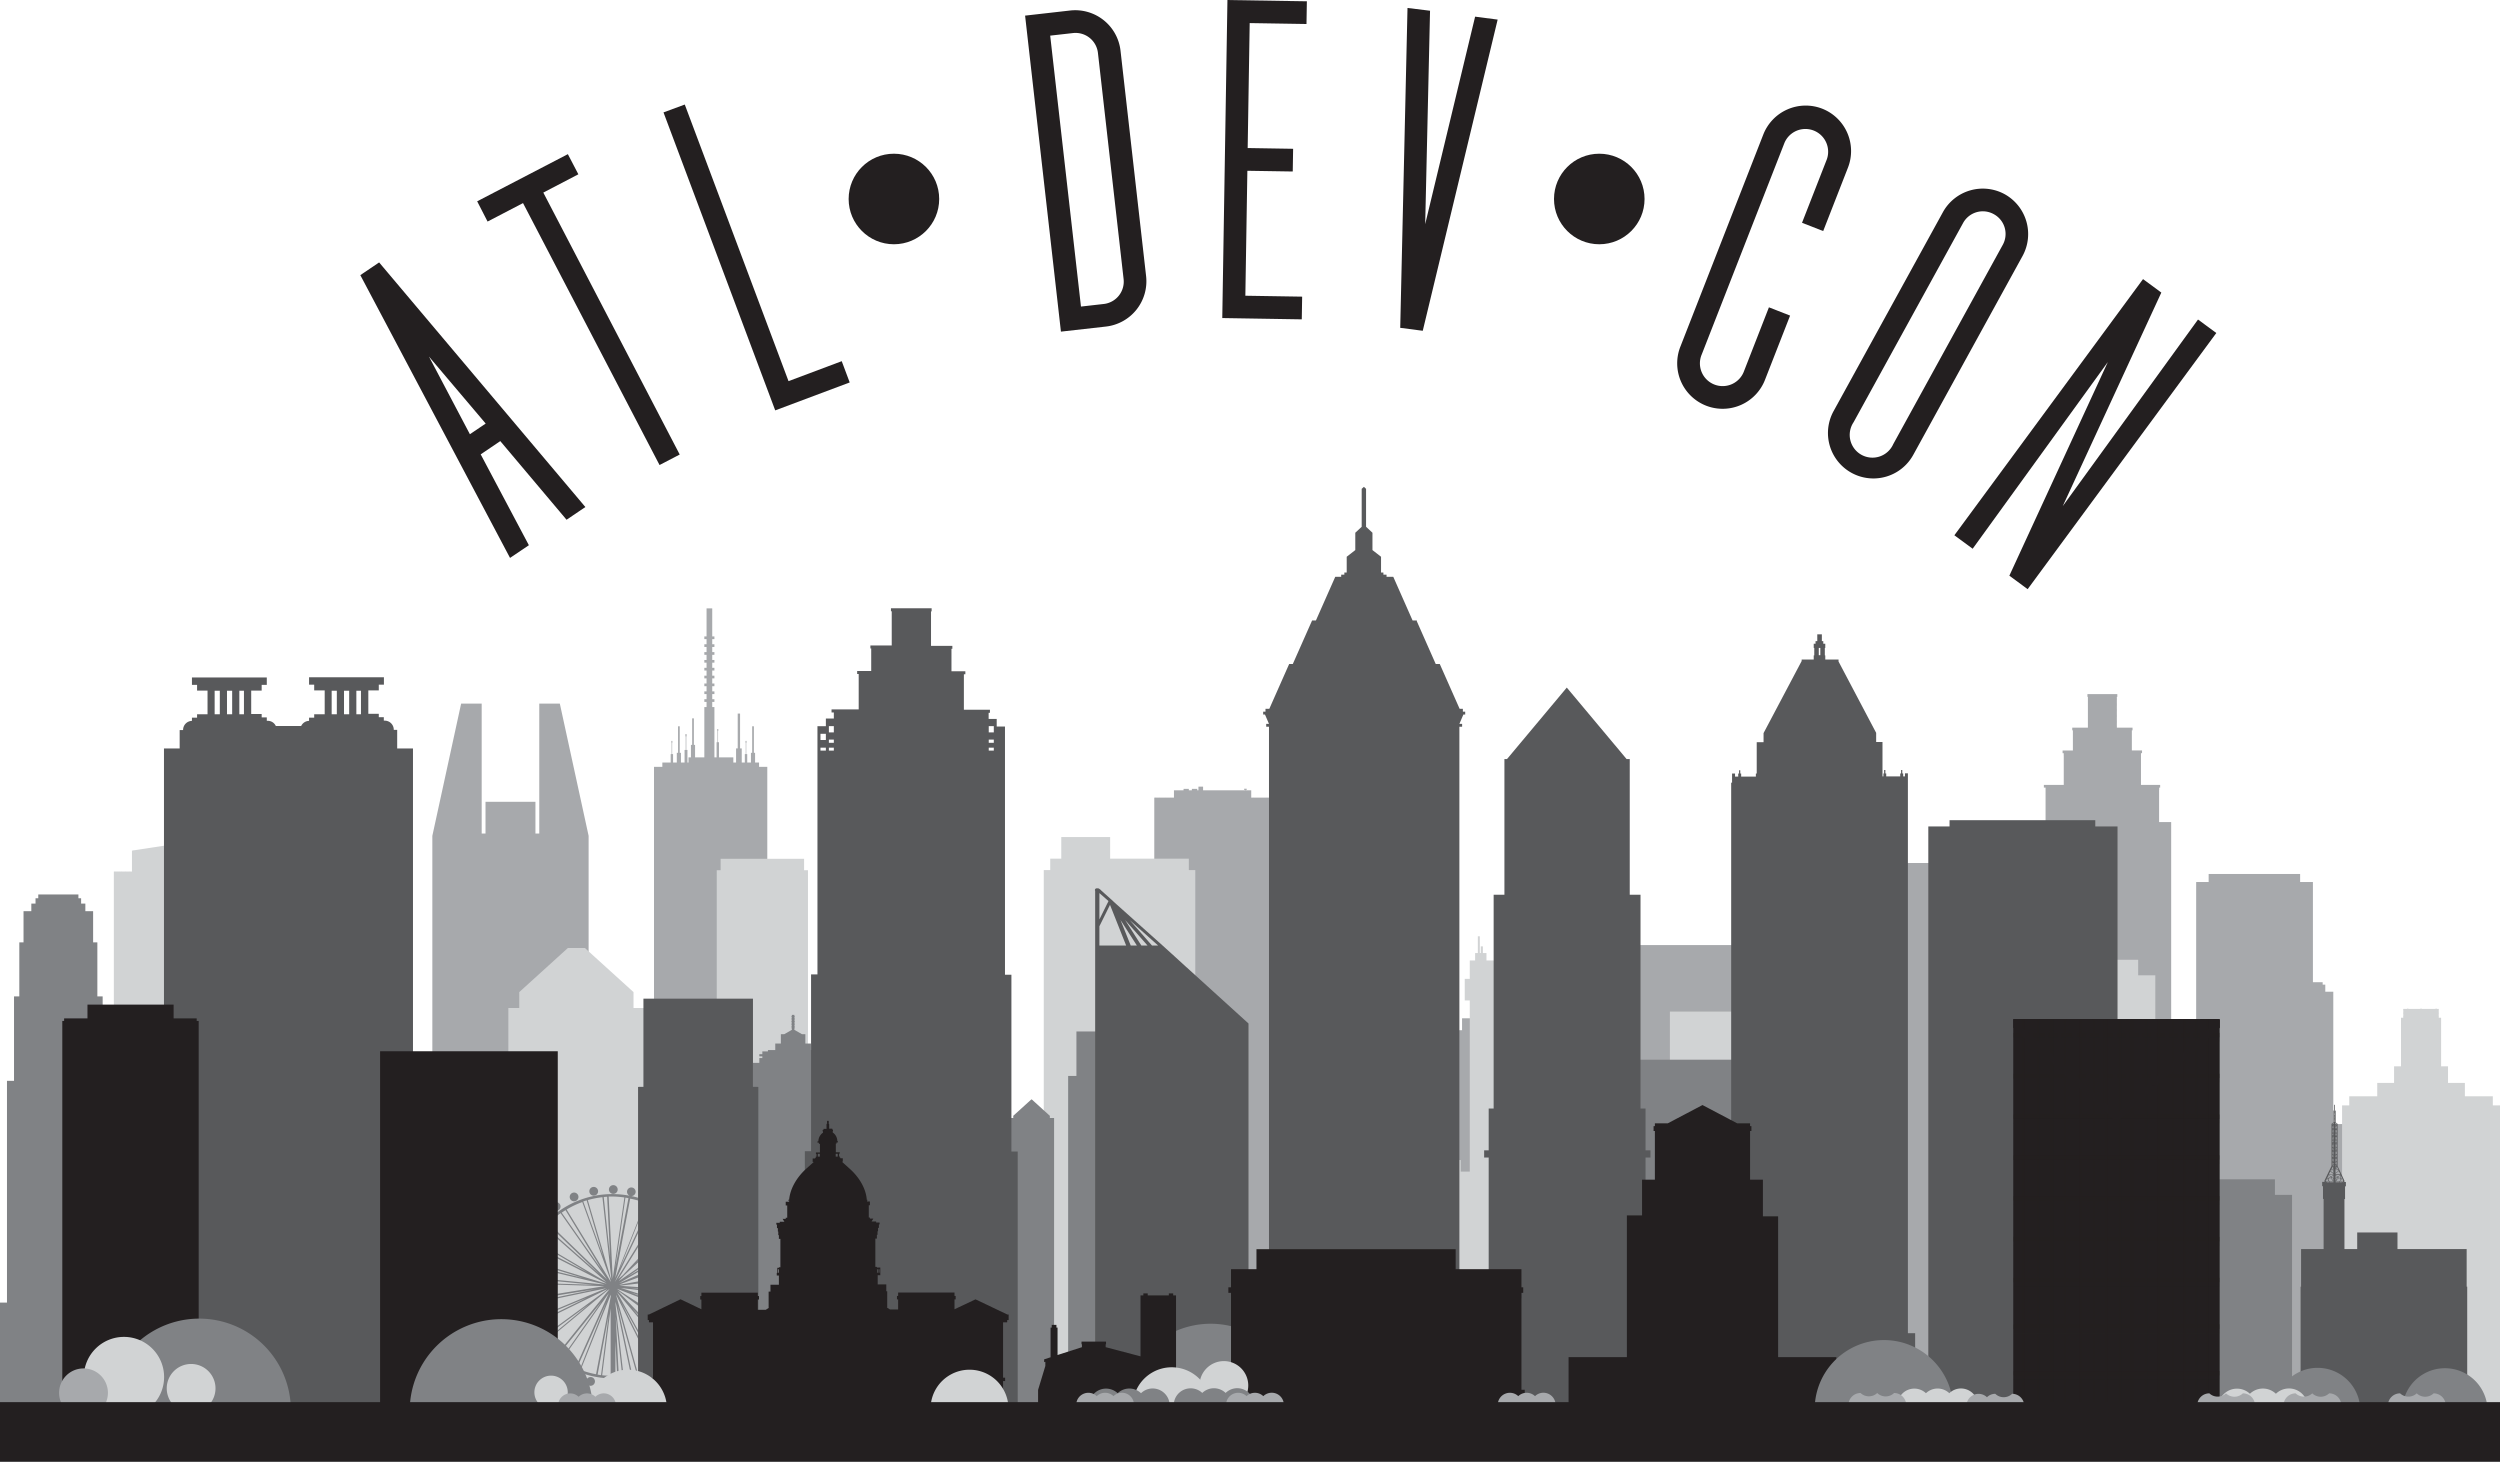 <svg id="Layer_1" data-name="Layer 1" xmlns="http://www.w3.org/2000/svg" viewBox="0 0 731.08 427.47"><defs><style>.cls-1{fill:#a7a9ac;}.cls-2{fill:#d1d3d4;}.cls-3{fill:#808285;}.cls-4{fill:#58595b;}.cls-5,.cls-6,.cls-7{fill:#231f20;}.cls-6{opacity:0.4;}.cls-7{opacity:0.1;}</style></defs><polygon class="cls-1" points="427.55 297.78 427.55 301.27 396.16 301.27 396.16 372.9 455.19 372.9 455.19 369.4 455.19 301.27 455.19 297.78 427.55 297.78"/><rect class="cls-1" x="523.65" y="252.37" width="43.95" height="159.25"/><rect class="cls-1" x="466.43" y="276.37" width="43.95" height="135.93"/><polygon class="cls-1" points="637.55 345.25 636.99 345.25 636.31 345.25 636.31 344.27 636.31 342.98 636.31 340.96 636.31 339.67 636.31 337.66 636.31 336.36 636.31 334.35 636.31 333.05 636.31 331.04 636.31 329.75 636.31 327.73 636.31 326.44 636.31 324.42 636.31 323.13 636.31 321.12 636.31 319.83 636.31 317.81 636.31 316.52 636.31 314.5 636.31 313.21 636.31 311.19 636.31 309.9 636.31 307.89 636.31 306.59 636.31 304.58 636.31 303.29 636.31 301.27 636.31 299.98 636.31 298.94 634.92 298.94 634.92 240.4 631.39 240.4 631.39 230.99 631.42 230.99 631.42 230.32 631.7 230.32 631.7 229.53 626.09 229.53 626.09 228.72 626.09 228.72 626.09 228.03 626.09 228.03 626.09 227.07 626.09 227.07 626.09 226.38 626.09 226.38 626.09 225.42 626.09 225.42 626.09 224.72 626.09 224.72 626.09 223.76 626.09 223.76 626.09 223.07 626.09 223.07 626.09 222.11 626.09 222.11 626.09 221.42 626.09 221.42 626.09 220.25 626.4 220.25 626.4 219.45 623.42 219.45 623.42 218.8 623.42 218.8 623.42 218.11 623.42 218.11 623.42 217.15 623.42 217.15 623.42 216.46 623.42 216.46 623.42 215.49 623.42 215.49 623.42 214.8 623.42 214.8 623.42 214.41 623.42 213.84 623.42 213.84 623.42 213.58 623.62 213.58 623.62 212.79 619.03 212.79 619.03 212.78 619.04 212.78 619.04 212.32 619.03 212.32 619.03 211.36 619.04 211.36 619.04 210.67 619.03 210.67 619.03 209.7 619.04 209.7 619.04 209.01 619.03 209.01 619.03 208.05 619.04 208.05 619.04 207.36 619.03 207.36 619.03 206.4 619.04 206.4 619.04 205.71 619.03 205.71 619.03 204.74 619.04 204.74 619.04 204.05 619.03 204.05 619.03 203.78 619.17 203.78 619.17 202.98 610.43 202.98 610.43 203.78 610.57 203.78 610.57 204.05 610.57 204.6 610.57 204.74 610.57 205.71 610.57 206.4 610.57 207.36 610.57 208.05 610.57 209.01 610.57 209.7 610.57 210.67 610.57 211.36 610.57 212.32 610.57 212.78 610.57 212.79 605.99 212.79 605.99 213.58 606.18 213.58 606.18 213.84 606.18 214.41 606.18 214.8 606.18 215.49 606.18 216.46 606.18 217.15 606.18 218.11 606.18 218.8 606.18 219.47 603.17 219.47 603.17 220.26 603.5 220.26 603.5 221.09 603.51 221.09 603.51 221.42 603.51 222.11 603.51 223.07 603.51 223.76 603.51 224.72 603.51 225.42 603.51 226.38 603.51 227.07 603.51 228.03 603.51 228.72 603.51 229.53 597.69 229.53 597.69 230.32 598.19 230.32 598.19 230.82 598.19 231.15 598.19 231.34 598.19 231.94 598.19 233.83 598.19 234.65 598.19 235.34 598.19 235.47 598.19 237.36 598.19 237.96 598.19 238.18 598.19 239.47 598.19 239.61 598.19 240.23 597.12 240.23 596.48 240.23 595.31 240.23 594.67 240.23 594.67 298.94 593.3 298.94 593.3 345.25 592.61 345.25 592.06 345.25 591.97 345.25 591.97 398.87 591.97 398.97 591.97 412.37 597.17 412.37 603.47 412.37 604.13 412.37 605.53 412.37 608.86 412.37 610.43 412.37 611.17 412.37 612.8 412.37 616.8 412.37 618.43 412.37 619.17 412.37 620.66 412.37 623.99 412.37 625.48 412.37 626.19 412.37 632.5 412.37 637.63 412.37 637.63 398.97 637.63 398.87 637.63 345.25 637.55 345.25"/><polygon class="cls-1" points="643.21 257.93 643.52 257.93 644.21 257.93 644.52 257.93 645.21 257.93 645.53 257.93 645.88 257.93 645.88 255.58 655.34 255.58 672.63 255.58 672.63 257.93 673.88 257.93 674.19 257.93 675.72 257.93 676.04 257.93 676.37 257.93 676.37 259.22 676.37 259.4 676.37 260.88 676.37 261.06 676.37 262.54 676.37 262.72 676.37 264.2 676.37 264.38 676.37 265.86 676.37 266.04 676.37 267.52 676.37 267.7 676.37 269.18 676.37 269.36 676.37 270.84 676.37 271.02 676.37 272.5 676.37 272.68 676.37 274.15 676.37 274.34 676.37 275.82 676.37 276 676.37 277.47 676.37 277.66 676.37 279.13 676.37 279.32 676.37 280.8 676.37 280.98 676.37 282.45 676.37 282.64 676.37 284.11 676.37 284.3 676.37 285.77 676.37 285.96 676.37 287.23 679.22 287.23 679.22 287.94 679.99 287.94 679.99 289.82 679.99 290.01 681.19 290.01 681.4 290.01 682.33 290.01 682.33 291.19 682.33 291.38 682.33 292.87 682.33 293.06 682.33 295.02 682.33 295.21 682.33 296.7 682.33 296.9 682.33 298.39 682.33 298.58 682.33 300.08 682.33 300.27 682.33 301.76 682.33 301.95 682.33 303.45 682.33 303.64 682.33 305.13 682.33 305.33 682.33 306.97 682.33 307.16 682.33 308.66 682.33 308.85 682.33 310.35 682.33 310.54 682.33 312.03 682.33 312.22 682.33 313.72 682.33 313.91 682.33 315.56 682.33 315.75 682.33 317.24 682.33 317.43 682.33 318.93 682.33 319.08 682.33 319.12 682.33 319.27 682.33 320.77 682.33 320.96 682.33 322.45 682.33 322.64 682.33 324.14 682.33 324.33 682.33 325.82 682.33 326.01 682.33 327.51 682.33 327.7 682.33 328.71 682.94 328.71 683.15 328.71 684.78 328.71 685 328.71 686.49 328.71 686.49 329.9 686.49 330.1 686.49 331.59 686.49 331.78 686.49 333.28 686.49 333.47 686.49 334.96 686.49 335.15 686.49 336.65 686.49 336.84 686.49 338.34 686.49 338.53 686.49 340.02 686.49 340.21 686.49 341.71 686.49 341.9 686.49 343.39 686.49 343.58 686.49 344.93 686.49 345.12 686.49 346.61 686.49 346.81 686.49 348.3 686.49 348.49 686.49 349.98 686.49 350.17 686.49 351.67 686.49 351.87 686.49 353.35 686.49 353.55 686.49 355.04 686.49 355.23 686.49 356.73 686.49 356.92 686.49 358.41 686.49 358.61 686.49 360.25 686.49 360.44 686.49 361.94 686.49 362.13 686.49 363.63 686.49 363.82 686.49 365.31 686.49 365.5 686.49 367 686.49 367.19 686.49 368.68 686.49 368.87 686.49 370.37 686.49 370.56 686.49 372.05 686.49 372.25 686.49 373.74 686.49 373.93 686.49 375.43 686.49 375.62 686.49 377.11 686.49 377.3 686.49 378.8 686.49 378.99 686.49 380.49 686.49 380.68 686.49 382.48 686.49 382.67 686.49 384.16 686.49 384.36 686.49 385.85 686.49 386.04 686.49 387.53 686.49 387.73 686.49 389.22 686.49 389.42 686.49 390.9 686.49 391.1 686.49 392.59 686.49 392.78 686.49 394.28 686.49 394.47 686.49 395.97 686.49 396.15 686.49 397.65 686.49 397.84 686.49 399.33 686.49 399.53 686.49 401.02 686.49 401.22 686.49 402.71 686.49 402.9 686.49 404.39 686.49 404.59 686.49 406.08 686.49 406.27 686.49 407.77 686.49 407.96 686.49 409.46 686.49 409.64 686.49 411.14 686.49 411.33 686.49 412.82 686.49 413.02 686.49 413.42 686.49 414.76 685 414.76 684.78 414.76 683.15 414.76 682.94 414.76 682.33 414.76 681.3 414.76 681.1 414.76 679.46 414.76 679.25 414.76 677.45 414.76 677.24 414.76 676.37 414.76 675.72 414.76 675.52 414.76 675.51 414.76 675.51 414.77 673.5 414.77 673.37 414.77 672.32 414.77 671.5 414.77 670.82 414.77 670.2 414.77 670.12 414.77 669.47 414.77 668.78 414.77 668.18 414.77 668.18 414.79 668.09 414.79 668.09 414.77 667.42 414.77 666.74 414.77 666.09 414.77 666.01 414.77 663.96 414.77 662.81 414.77 662.77 414.77 659.93 414.77 659.72 414.77 657.13 414.77 642.23 414.77 642.23 414.76 642.23 414.76 642.23 414.67 642.23 413.19 642.23 413 642.23 411.53 642.23 411.34 642.23 409.87 642.23 409.68 642.23 408.21 642.23 408.03 642.23 406.55 642.23 406.37 642.23 404.89 642.23 404.7 642.23 403.23 642.23 403.04 642.23 401.57 642.23 401.39 642.23 399.91 642.23 399.73 642.23 398.25 642.23 398.07 642.23 396.59 642.23 396.41 642.23 394.94 642.23 394.74 642.23 393.27 642.23 393.09 642.23 391.61 642.23 391.43 642.23 389.96 642.23 389.77 642.23 388.3 642.23 388.11 642.23 386.64 642.23 386.45 642.23 385.53 642.23 385.35 642.23 383.87 642.23 383.68 642.23 382.21 642.23 382.03 642.23 380.55 642.23 380.37 642.23 378.89 642.23 378.83 642.23 378.7 642.23 377.23 642.23 377.05 642.23 375.57 642.23 375.39 642.23 373.91 642.23 373.73 642.23 372.25 642.23 372.07 642.23 370.6 642.23 370.41 642.23 368.93 642.23 368.75 642.23 367.27 642.23 367.09 642.23 365.62 642.23 365.43 642.23 363.95 642.23 363.77 642.23 362.3 642.23 362.11 642.23 360.64 642.23 360.45 642.23 358.98 642.23 358.79 642.23 357.32 642.23 357.13 642.23 355.66 642.23 355.47 642.23 354 642.23 353.81 642.23 352.34 642.23 352.15 642.23 350.68 642.23 350.49 642.23 349.02 642.23 348.83 642.23 347.36 642.23 347.17 642.23 345.7 642.23 345.51 642.23 344.04 642.23 343.86 642.23 342.38 642.23 342.2 642.23 340.72 642.23 340.54 642.23 339.06 642.23 338.88 642.23 337.4 642.23 337.22 642.23 335.74 642.23 335.56 642.23 334.08 642.23 333.9 642.23 332.42 642.23 332.24 642.23 330.77 642.23 330.58 642.23 329.11 642.23 328.92 642.23 327.44 642.23 327.26 642.23 325.79 642.23 325.6 642.23 324.13 642.23 323.94 642.23 322.46 642.23 322.29 642.23 321.71 642.23 320.81 642.23 320.62 642.23 319.15 642.23 318.96 642.23 317.49 642.23 317.31 642.23 315.83 642.23 315.64 642.23 314.17 642.23 313.99 642.23 312.51 642.23 312.32 642.23 310.85 642.23 310.67 642.23 309.19 642.23 309.01 642.23 307.53 642.23 307.35 642.23 305.87 642.23 305.69 642.23 304.21 642.23 304.03 642.23 302.55 642.23 302.37 642.23 300.89 642.23 300.71 642.23 299.23 642.23 299.05 642.23 297.57 642.23 297.39 642.23 295.91 642.23 295.73 642.23 294.25 642.23 294.07 642.23 292.6 642.23 292.41 642.23 290.93 642.23 290.75 642.23 289.28 642.23 289.09 642.23 287.62 642.23 287.43 642.23 285.96 642.23 285.77 642.23 284.3 642.23 284.11 642.23 282.64 642.23 282.45 642.23 280.98 642.23 280.8 642.23 279.32 642.23 279.13 642.23 277.66 642.23 277.47 642.23 276 642.23 275.82 642.23 274.34 642.23 274.15 642.23 272.68 642.23 272.5 642.23 271.02 642.23 270.84 642.23 269.36 642.23 269.18 642.23 267.7 642.23 267.52 642.23 266.04 642.23 265.86 642.23 264.38 642.23 264.2 642.23 262.72 642.23 262.54 642.23 261.06 642.23 260.88 642.23 259.4 642.23 259.22 642.23 257.93 642.23 257.93 643.21 257.93"/><polygon class="cls-1" points="372.2 233.25 372.2 233.24 372 233.24 372 233.25 371.46 233.25 371.46 233.24 371.07 233.24 371.07 233.25 370.56 233.25 370.56 233.24 370.37 233.24 370.37 233.25 368.63 233.25 368.44 233.25 366.71 233.25 366.71 233.24 366.51 233.24 366.51 233.25 365.9 233.25 365.9 233.24 365.9 231.11 364.25 231.11 364.25 230.99 364.57 230.99 364.57 230.65 363.83 230.65 363.83 230.99 364.14 230.99 364.14 231.11 352.01 231.11 351.82 231.11 351.82 230.04 350.46 230.04 350.46 231.11 350.12 231.11 350.12 230.69 348.54 230.69 348.54 231.11 347.65 231.11 347.65 230.69 346.11 230.69 346.11 231.11 343.3 231.11 343.3 233.24 343.3 233.25 342.51 233.25 342.51 233.24 342.31 233.24 342.31 233.25 341.99 233.25 341.58 233.25 340.86 233.25 340.86 233.24 340.67 233.24 340.67 233.25 340.66 233.25 339.96 233.25 339.58 233.25 339.21 233.25 339.21 233.24 339.01 233.24 339.01 233.25 338.89 233.25 338.13 233.25 338.13 233.24 337.74 233.24 337.74 233.25 337.55 233.25 337.55 235.29 337.55 235.64 337.55 236.44 337.55 236.61 337.55 237.61 337.55 237.96 337.55 238.86 337.55 239.03 337.55 240.4 337.55 240.74 337.55 241.29 337.55 241.46 337.55 242.71 337.55 243.06 337.55 243.72 337.55 243.89 337.55 245.5 337.55 245.84 337.55 246.63 337.55 246.8 337.55 247.81 337.55 248.17 337.55 249.05 337.55 249.23 337.55 250.6 337.55 250.95 337.55 251.47 337.55 251.65 337.55 252.92 337.55 253.26 337.55 253.9 337.55 254.08 337.55 255.24 337.55 255.59 337.55 256.33 337.55 256.5 337.55 257.55 337.55 257.9 337.55 258.75 337.55 258.93 337.55 260.34 337.55 260.69 337.55 261.18 337.55 261.35 337.55 262.65 337.55 263 337.55 263.6 337.55 263.79 337.55 265.44 337.55 265.79 337.55 266.52 337.55 266.69 337.55 267.77 337.55 268.11 337.55 268.95 337.55 269.12 337.55 270.55 337.55 270.89 337.55 271.36 337.55 271.55 337.55 272.86 337.55 273.21 337.55 273.8 337.55 273.97 337.55 275.18 337.55 275.54 337.55 276.22 337.55 276.39 337.55 277.5 337.55 277.85 337.55 278.65 337.55 278.82 337.55 280.29 337.55 280.63 337.55 281.08 337.55 281.25 337.55 282.6 337.55 282.95 337.55 283.5 337.55 283.68 337.55 285.38 337.55 285.74 337.55 286.42 337.55 286.59 337.55 287.7 337.55 288.05 337.55 288.84 337.55 289.02 337.55 290.49 337.55 290.84 337.55 291.75 337.55 291.92 337.55 292.81 337.55 293.15 337.55 293.69 337.55 293.87 337.55 294.67 337.55 295.01 337.55 295.63 337.55 295.8 337.55 296.98 337.55 297.33 337.55 298.06 337.55 298.24 337.55 299.76 337.55 300.12 337.55 300.97 337.55 301.15 337.55 302.09 337.55 302.43 337.55 302.91 337.55 303.08 337.55 304.87 337.55 305.21 337.55 305.83 337.55 306 337.55 307.18 337.55 307.54 337.55 308.25 337.55 308.43 337.55 309.97 337.55 310.32 337.55 310.67 337.55 310.85 337.55 312.29 337.55 312.64 337.55 313.11 337.55 313.28 337.55 315.07 337.55 315.43 337.55 316.01 337.55 316.19 337.55 317.39 337.55 317.75 337.55 318.44 337.55 318.61 337.55 320.18 337.55 320.53 337.55 320.86 337.55 321.04 337.55 322.5 337.55 322.84 337.55 323.77 337.55 323.95 337.55 325.28 337.55 325.63 337.55 326.2 337.55 326.38 337.55 327.61 337.55 327.94 337.55 328.63 337.55 328.8 337.55 330.38 337.55 330.72 337.55 331.54 337.55 331.72 337.55 332.7 337.55 333.05 337.55 333.48 337.55 333.65 337.55 335.02 337.55 335.37 337.55 335.9 337.55 336.08 337.55 337.34 337.55 337.69 337.55 338.34 337.55 338.51 337.55 340.12 337.55 340.47 337.55 341.25 337.55 341.42 337.55 342.45 337.55 342.79 337.55 343.67 337.55 343.84 337.55 345.22 337.55 345.57 337.55 346.1 337.55 346.27 337.55 347.54 337.55 347.9 337.55 348.52 337.55 348.7 337.55 350.33 337.55 350.68 337.55 351.44 337.55 351.6 337.55 352.65 337.55 352.99 337.55 353.87 337.55 354.04 337.55 354.96 337.55 355.31 337.55 355.8 337.55 355.97 337.55 357.29 337.55 357.63 337.55 358.23 337.55 358.4 337.55 360.06 337.55 360.42 337.55 361.15 337.55 361.31 337.55 362.4 337.55 362.73 337.55 363.56 337.55 363.75 337.55 365.17 337.55 365.52 337.55 365.99 337.55 366.16 337.55 367.49 337.55 367.84 337.55 368.42 337.55 368.6 337.55 370.28 337.55 370.62 337.55 371.33 337.55 371.51 337.55 372.59 337.55 372.94 337.55 373.76 337.55 373.93 337.55 374.91 337.55 375.26 337.55 376.18 337.55 376.36 337.55 377.23 337.55 377.58 337.55 378.61 337.55 378.78 337.55 380.01 337.55 380.36 337.55 381.04 337.55 381.2 337.55 382.34 337.55 382.68 337.55 383.46 337.55 383.63 337.55 385.12 337.55 385.46 337.55 385.89 337.55 386.06 337.55 387.44 337.55 387.78 337.55 388.31 337.55 388.48 337.55 390.22 337.55 390.57 337.55 391.22 337.55 391.39 337.55 392.54 337.55 392.88 337.55 393.65 337.55 393.82 337.55 394.86 337.55 395.21 337.55 396.08 337.55 396.25 337.55 397.18 337.55 397.52 337.55 398.02 337.55 398.18 337.55 399.95 337.55 400.31 337.55 400.93 337.55 401.11 337.55 402.29 337.55 402.62 337.55 403.36 337.55 403.53 337.55 405.07 337.55 405.41 337.55 406.27 337.55 406.44 337.55 407.38 337.55 407.73 337.55 408.69 337.55 408.86 337.55 411.76 341.58 411.76 341.99 411.76 345.93 411.76 346.03 411.76 354.73 411.76 354.81 411.76 372.49 411.76 372.49 407.73 372.49 407.38 372.49 405.41 372.49 405.07 372.49 402.62 372.49 402.29 372.49 400.31 372.49 399.95 372.49 263.3 372.49 233.25 372.2 233.25"/><polygon class="cls-1" points="233.43 405.78 233.43 402.09 230.46 402.09 230.46 401.28 230.23 401.28 230.23 397.84 230.02 397.84 230.02 401.28 229.8 401.28 229.8 402.09 224.38 402.09 224.38 401.88 224.38 401.41 224.38 400.94 224.38 400.07 224.38 399.59 224.38 399.13 224.38 398.25 224.38 397.77 224.38 397.14 224.38 396.27 224.38 395.78 224.38 395.32 224.38 394.45 224.38 393.97 224.38 393.52 224.38 392.63 224.38 392.15 224.38 391.7 224.38 390.81 224.38 390.34 224.38 389.88 224.38 389 224.38 388.52 224.38 388.07 224.38 387.19 224.38 386.7 224.38 386.25 224.38 385.38 224.38 384.89 224.38 384.44 224.38 383.56 224.38 383.07 224.38 382.6 224.38 381.72 224.38 381.23 224.38 380.78 224.38 379.9 224.38 379.42 224.38 378.96 224.38 378.09 224.38 377.61 224.38 377.14 224.38 376.28 224.38 375.79 224.38 375.33 224.38 374.45 224.38 373.97 224.38 373.52 224.38 372.64 224.38 372.16 224.38 371.71 224.38 370.83 224.38 370.35 224.38 369.89 224.38 369.01 224.38 368.53 224.38 368.01 224.38 367.13 224.38 366.65 224.38 366.19 224.38 365.31 224.38 364.83 224.38 364.38 224.38 363.5 224.38 363.02 224.38 362.56 224.38 361.68 224.38 361.2 224.38 360.75 224.38 359.87 224.38 359.39 224.38 358.93 224.38 358.05 224.38 357.57 224.38 357.11 224.38 356.24 224.38 355.75 224.38 355.3 224.38 354.42 224.38 353.94 224.38 353.49 224.38 352.6 224.38 352.13 224.38 351.67 224.38 350.79 224.38 350.31 224.38 349.86 224.38 348.98 224.38 348.49 224.38 348.04 224.38 347.16 224.38 346.68 224.38 346.22 224.38 345.35 224.38 344.86 224.38 344.41 224.38 343.53 224.38 343.05 224.38 342.6 224.38 341.72 224.38 341.23 224.38 340.79 224.38 339.9 224.38 339.42 224.38 338.97 224.38 338.09 224.38 337.6 224.38 337.15 224.38 336.27 224.38 335.79 224.38 335.33 224.38 334.45 224.38 333.97 224.38 333.52 224.38 332.64 224.38 332.16 224.38 331.7 224.38 330.83 224.38 330.34 224.38 329.89 224.38 329.01 224.38 328.53 224.38 328.07 224.38 327.19 224.38 326.71 224.38 326.26 224.38 325.38 224.38 324.9 224.38 324.45 224.38 323.56 224.38 323.08 224.38 322.63 224.38 321.75 224.38 321.27 224.38 320.81 224.38 319.93 224.38 319.45 224.38 319 224.38 318.12 224.38 317.64 224.38 317.18 224.38 316.31 224.38 315.82 224.38 315.37 224.38 314.49 224.38 314 224.38 313.55 224.38 312.67 224.38 312.19 224.38 311.73 224.38 310.86 224.38 310.38 224.38 309.93 224.38 309.04 224.38 308.56 224.38 308.11 224.38 307.23 224.38 306.75 224.38 306.29 224.38 305.41 224.38 304.93 224.38 304.48 224.38 303.6 224.38 303.11 224.38 302.66 224.38 301.78 224.38 301.3 224.38 300.85 224.38 299.97 224.38 299.48 224.38 299.03 224.38 298.15 224.38 297.67 224.38 297.22 224.38 296.33 224.38 295.86 224.38 295.4 224.38 294.52 224.38 294.04 224.38 293.58 224.38 292.71 224.38 292.22 224.38 291.77 224.38 290.89 224.38 290.41 224.38 289.96 224.38 289.08 224.38 288.59 224.38 288.14 224.38 287.26 224.38 286.77 224.38 286.32 224.38 285.44 224.38 284.96 224.38 284.51 224.38 283.63 224.38 283.15 224.38 282.69 224.38 281.81 224.38 281.33 224.38 280.88 224.38 280 224.38 279.52 224.38 279.07 224.38 278.18 224.38 277.7 224.38 277.25 224.38 276.37 224.38 275.89 224.38 275.44 224.38 274.55 224.38 274.07 224.38 273.62 224.38 272.74 224.38 272.26 224.38 271.8 224.38 270.92 224.38 270.44 224.38 269.99 224.38 269.11 224.38 268.63 224.38 268.17 224.38 267.29 224.38 266.81 224.38 266.36 224.38 265.48 224.38 265 224.38 264.54 224.38 263.66 224.38 263.18 224.38 262.73 224.38 261.85 224.38 261.37 224.38 260.91 224.38 260.03 224.38 259.55 224.38 259.1 224.38 258.22 224.38 257.74 224.38 257.28 224.38 256.4 224.38 255.92 224.38 255.47 224.38 254.59 224.38 254.11 224.38 253.65 224.38 252.77 224.38 252.29 224.38 251.84 224.38 250.96 224.38 250.47 224.38 250.02 224.38 249.14 224.38 248.66 224.38 248.21 224.38 247.33 224.38 246.85 224.38 246.39 224.38 245.51 224.38 245.03 224.38 244.57 224.38 243.69 224.38 243.21 224.38 242.76 224.38 241.88 224.38 241.4 224.38 240.95 224.38 240.06 224.38 239.58 224.38 239.13 224.38 238.25 224.38 237.77 224.38 237.31 224.38 236.44 224.38 235.95 224.38 235.5 224.38 234.62 224.38 234.14 224.38 233.68 224.38 232.8 224.38 232.32 224.38 231.87 224.38 230.99 224.38 230.51 224.38 230.05 224.38 229.17 224.38 228.69 224.38 228.24 224.38 227.7 224.38 227.36 224.38 226.88 224.38 224.25 223.47 224.25 222.55 224.25 221.97 224.25 221.97 222.99 220.81 222.99 220.81 220.15 220.46 220.15 220.46 212.39 219.96 212.39 219.96 220.15 219.6 220.15 219.6 222.99 218.51 222.99 218.51 220.52 218.23 220.52 218.23 217.21 218.3 217.21 218.3 216.66 218.02 216.66 218.02 217.21 218.08 217.21 218.08 220.52 217.81 220.52 217.81 222.99 216.91 222.99 216.91 218.86 216.42 218.86 216.42 208.67 215.73 208.67 215.73 218.86 215.25 218.86 215.25 222.99 214.45 222.99 214.45 221.48 210.25 221.48 210.25 217.05 209.98 217.05 209.98 213.74 210.04 213.74 210.04 213.19 209.76 213.19 209.76 213.74 209.82 213.74 209.82 217.05 209.55 217.05 209.55 221.48 208.92 221.48 208.92 206.77 208.28 206.77 208.28 205.26 208.92 205.26 208.92 204.47 208.28 204.47 208.28 202.97 208.92 202.97 208.92 202.18 208.28 202.18 208.28 200.67 208.92 200.67 208.92 199.88 208.28 199.88 208.28 198.38 208.92 198.38 208.92 197.59 208.28 197.59 208.28 196.08 208.92 196.08 208.92 195.29 208.28 195.29 208.28 193.78 208.92 193.78 208.92 193 208.28 193 208.28 191.49 208.92 191.49 208.92 190.7 208.28 190.7 208.28 189.19 208.92 189.19 208.92 188.4 208.28 188.4 208.28 186.9 208.92 186.9 208.92 186.11 208.28 186.11 208.28 177.91 206.62 177.91 206.62 186.11 205.97 186.11 205.97 186.9 206.62 186.9 206.62 188.4 205.97 188.4 205.97 189.19 206.62 189.19 206.62 190.7 205.97 190.7 205.97 191.49 206.62 191.49 206.62 193 205.97 193 205.97 193.78 206.62 193.78 206.62 195.29 205.97 195.29 205.97 196.08 206.62 196.08 206.62 197.59 205.97 197.59 205.97 198.38 206.62 198.38 206.62 199.88 205.97 199.88 205.97 200.67 206.62 200.67 206.62 202.18 205.97 202.18 205.97 202.97 206.62 202.97 206.62 204.47 205.97 204.47 205.97 205.26 206.62 205.26 206.62 206.77 205.97 206.77 205.97 221.48 203.26 221.48 203.26 217.83 202.91 217.83 202.91 210.07 202.41 210.07 202.41 217.83 202.05 217.83 202.05 221.48 201.34 221.48 201.34 222.99 201.03 222.99 201.03 219.31 200.7 219.31 200.7 215.34 200.78 215.34 200.78 214.68 200.44 214.68 200.44 215.34 200.52 215.34 200.52 219.31 200.19 219.31 200.19 222.99 199.13 222.99 199.13 220.15 198.78 220.15 198.78 212.39 198.28 212.39 198.28 220.15 197.92 220.15 197.92 222.99 196.83 222.99 196.83 220.52 196.56 220.52 196.56 217.21 196.62 217.21 196.62 216.66 196.34 216.66 196.34 217.21 196.4 217.21 196.4 220.52 196.13 220.52 196.13 222.99 193.69 222.99 193.69 224.25 193.23 224.25 191.41 224.25 191.25 224.25 191.25 405.78 183.19 405.78 183.19 408.22 183.19 408.29 183.19 409.57 183.19 412.23 183.99 412.23 184.78 412.23 186.55 412.23 187.08 412.23 190.95 412.23 192.07 412.23 192.94 412.23 194.06 412.23 194.93 412.23 196.06 412.23 196.93 412.23 198.05 412.23 198.92 412.23 200.05 412.23 200.92 412.23 202.04 412.23 202.92 412.23 204.04 412.23 204.91 412.23 206.03 412.23 206.9 412.23 208.02 412.23 208.9 412.23 210.02 412.23 210.89 412.23 212.02 412.23 212.89 412.23 214.01 412.23 214.19 412.23 214.88 412.23 215.66 412.23 216 412.23 216.56 412.23 216.88 412.23 216.91 412.23 218 412.23 218.56 412.23 218.87 412.23 218.91 412.23 219.99 412.23 220.55 412.23 220.87 412.23 220.9 412.23 221.99 412.23 222.55 412.23 222.86 412.23 222.9 412.23 223.98 412.23 224.54 412.23 224.9 412.23 225.2 412.23 225.55 412.23 226.53 412.23 226.89 412.23 227.2 412.23 227.55 412.23 228.53 412.23 228.88 412.23 229.19 412.23 229.54 412.23 230.52 412.23 230.88 412.23 231.19 412.23 231.54 412.23 231.96 412.23 232.52 412.23 232.87 412.23 233.43 412.23 234.18 412.23 234.18 408.29 234.18 408.22 234.18 405.78 233.43 405.78"/><polygon class="cls-1" points="172.13 361.82 172.13 244.43 163.71 205.76 157.7 205.76 157.7 243.75 156.58 243.75 156.58 234.47 141.98 234.47 141.98 243.75 140.86 243.75 140.86 205.76 134.85 205.76 126.43 244.43 126.43 361.82 124.92 361.82 124.92 411.66 126.43 411.66 133.96 411.66 140.86 411.66 157.7 411.66 164.6 411.66 172.13 411.66 179.65 411.66 179.65 361.82 172.13 361.82"/><polygon class="cls-2" points="465.86 286.25 464.4 286.25 464.4 280.87 434.69 280.87 434.69 278.7 433.64 278.7 433.64 276.75 433.03 276.75 433.03 278.7 432.75 278.7 432.75 273.8 432.17 273.8 432.17 278.7 431.37 278.7 431.37 280.87 429.81 280.87 429.81 286.25 428.34 286.25 428.34 292.56 429.81 292.56 429.81 342.61 427.17 342.61 427.17 339.23 402.55 339.23 402.55 342.61 399.29 342.61 399.29 412.35 429.81 412.35 433.88 412.35 464.4 412.35 464.4 292.56 465.86 292.56 465.86 286.25"/><polygon class="cls-2" points="728.98 323.25 728.98 320.59 720.81 320.59 720.81 316.68 715.88 316.68 715.88 315.1 715.88 314.34 715.88 311.83 713.86 311.83 713.86 297.62 713.16 297.62 713.16 297.55 713.18 297.55 713.18 297.12 713.16 297.12 713.16 296.51 713.18 296.51 713.18 296.07 713.16 296.07 713.16 295.47 713.18 295.47 713.18 295.04 712.62 295.04 712.62 294.96 712.19 294.96 712.19 295.04 708.21 295.04 708.21 294.96 707.77 294.96 707.77 295.04 704.31 295.04 704.31 294.96 703.87 294.96 703.87 295.04 702.77 295.04 702.77 295.47 702.8 295.47 702.8 296.07 702.77 296.07 702.77 296.51 702.8 296.51 702.8 297.12 702.77 297.12 702.77 297.55 702.8 297.55 702.8 297.62 702.13 297.62 702.13 311.83 700.1 311.83 700.1 314.34 700.1 315.1 700.1 316.68 695.18 316.68 695.18 320.59 687 320.59 687 323.25 684.9 323.25 684.9 384 684.9 390.93 684.9 400.22 684.9 401.01 684.9 411.6 687.48 411.6 687.48 411.61 688.31 411.61 688.31 411.6 688.99 411.6 688.99 411.61 689.83 411.61 689.83 411.6 691.67 411.6 691.67 411.61 692.5 411.61 692.5 411.6 693.19 411.6 693.19 411.61 694.02 411.61 694.02 411.6 696.21 411.6 696.21 411.61 697.04 411.61 697.04 411.6 697.73 411.6 697.73 411.61 698.56 411.61 698.56 411.6 706.82 411.6 706.82 411.61 707.65 411.61 707.65 411.6 708.34 411.6 708.34 411.61 709.16 411.61 709.16 411.6 717.3 411.6 717.3 411.61 718.13 411.61 718.13 411.6 718.82 411.6 718.82 411.61 719.64 411.61 719.64 411.6 722.01 411.6 722.01 411.61 722.85 411.61 722.85 411.6 723.53 411.6 723.53 411.61 724.36 411.61 724.36 411.6 726.21 411.6 726.21 411.61 727.04 411.61 727.04 411.6 727.73 411.6 727.73 411.61 728.56 411.61 728.56 411.6 731.08 411.6 731.08 401.01 731.08 400.22 731.08 390.93 731.08 384 731.08 323.25 728.98 323.25"/><polygon class="cls-2" points="625.27 285.21 625.27 280.67 572.61 280.67 572.61 285.21 567.6 285.21 567.6 347.65 630.28 347.65 630.28 285.21 625.27 285.21"/><polygon class="cls-2" points="347.65 254.44 347.65 251.1 324.64 251.1 324.64 244.78 310.35 244.78 310.35 251.1 307.12 251.1 307.12 254.44 305.23 254.44 305.23 412.32 349.54 412.32 349.54 254.44 347.65 254.44"/><polygon class="cls-2" points="29.36 386.68 29.87 386.68 31.23 386.68 31.73 386.68 32.78 386.68 33.29 386.68 33.29 386.25 33.29 384.9 33.29 384.24 33.29 383.81 33.29 382.47 33.29 381.81 33.29 381.38 33.29 380.03 33.29 379.37 33.29 378.94 33.29 377.59 33.29 376.93 33.29 376.5 33.29 375.16 33.29 374.5 33.29 374.07 33.29 372.72 33.29 372.06 33.29 371.63 33.29 370.28 33.29 369.62 33.29 369.19 33.29 367.84 33.29 367.18 33.29 366.75 33.29 365.41 33.29 364.75 33.29 364.31 33.29 362.97 33.29 362.31 33.29 361.88 33.29 360.53 33.29 359.87 33.29 359.44 33.29 358.1 33.29 357.43 33.29 357 33.29 355.66 33.29 355 33.29 354.57 33.29 353.22 33.29 352.56 33.29 352.13 33.29 350.78 33.29 350.12 33.29 349.69 33.29 348.35 33.29 347.68 33.29 347.25 33.29 345.91 33.29 345.25 33.29 344.81 33.29 343.47 33.29 342.81 33.29 342.38 33.29 341.04 33.29 340.37 33.29 339.94 33.29 338.6 33.29 337.93 33.29 337.5 33.29 336.15 33.29 335.49 33.29 335.06 33.29 333.72 33.29 333.06 33.29 332.63 33.29 331.28 33.29 330.62 33.29 330.19 33.29 328.85 33.29 328.19 33.29 327.76 33.29 326.41 33.29 325.74 33.29 325.32 33.29 323.97 33.29 323.31 33.29 322.88 33.29 321.53 33.29 320.87 33.29 320.44 33.29 319.09 33.29 318.43 33.29 318 33.29 316.66 33.29 316 33.29 315.57 33.29 314.22 33.29 313.56 33.29 313.12 33.29 311.78 33.29 311.12 33.29 310.69 33.29 309.34 33.29 308.68 33.29 308.25 33.29 306.9 33.29 306.25 33.29 305.81 33.29 304.47 33.29 303.81 33.29 303.38 33.29 302.03 33.29 301.37 33.29 300.94 33.29 299.59 33.29 298.93 33.29 298.5 33.29 297.16 33.29 296.5 33.29 296.06 33.29 294.72 33.29 294.06 33.29 293.63 33.29 292.28 33.29 291.62 33.29 291.19 33.29 289.84 33.29 289.19 33.29 288.75 33.29 287.41 33.29 286.75 33.29 286.31 33.29 284.97 33.29 284.31 33.29 283.88 33.29 282.53 33.29 281.87 33.29 281.44 33.29 280.1 33.29 279.43 33.29 279 33.29 277.66 33.29 277 33.29 276.56 33.29 275.22 33.29 274.56 33.29 274.13 33.29 272.78 33.29 272.12 33.29 271.69 33.29 270.34 33.29 269.69 33.29 269.25 33.29 267.91 33.29 267.25 33.29 266.82 33.29 265.47 33.29 264.81 33.29 264.38 33.29 263.03 33.29 262.37 33.29 261.94 33.29 260.6 33.29 259.94 33.29 259.5 33.29 258.16 33.29 257.5 33.29 257.07 33.29 254.86 33.5 254.86 33.5 254.85 33.74 254.85 33.74 254.86 34.13 254.86 34.13 254.85 34.36 254.85 34.36 254.86 34.75 254.86 34.75 254.85 34.98 254.85 34.98 254.86 35.37 254.86 35.37 254.85 35.6 254.85 35.6 254.86 36.61 254.86 36.61 254.85 36.85 254.85 36.85 254.86 37.86 254.86 37.86 254.85 38.09 254.85 38.09 254.86 38.59 254.86 38.59 254.47 38.59 254.16 38.59 254.15 38.59 253.97 38.59 253.54 38.59 252.84 38.59 252.54 38.59 251.34 38.59 250.91 38.59 250.64 38.59 250.41 38.59 252.1 38.59 250.78 38.59 250.47 38.59 249.94 38.59 249.5 38.59 249.15 38.59 248.85 38.59 248.75 39.04 248.69 39.04 248.63 39.27 248.63 39.27 248.65 39.72 248.58 39.72 248.56 39.84 248.56 40.96 248.39 40.96 248.37 41.08 248.37 43.45 248.01 43.45 247.99 43.57 247.99 44.69 247.82 44.69 247.8 44.81 247.8 45.94 247.63 45.94 247.62 46 247.62 48.36 247.26 48.36 247.22 48.59 247.22 48.59 247.22 50.85 246.88 50.85 246.84 51.08 246.84 51.08 246.84 53.33 246.5 53.33 246.48 53.46 246.48 54.58 246.31 54.58 246.29 54.7 246.29 55.82 246.12 55.82 246.1 55.95 246.1 57.06 245.93 57.06 245.91 57.19 245.91 57.69 245.84 57.69 245.79 57.92 245.79 57.92 245.8 58.31 245.74 58.31 245.7 58.54 245.7 58.54 245.7 58.93 245.64 58.93 245.5 59.16 245.5 59.16 245.61 59.55 245.55 59.55 245.5 59.78 245.5 59.78 245.51 59.84 245.5 59.84 248.85 59.84 249.15 59.84 249.5 59.84 249.94 59.84 250.47 59.84 250.78 59.84 252.1 59.84 250.41 59.84 250.64 59.84 250.91 59.84 251.34 59.84 252.54 59.84 252.84 59.84 253.54 59.84 253.97 59.84 254.15 59.84 254.16 59.84 254.47 59.84 254.86 60.56 254.86 60.56 254.85 60.79 254.85 60.79 254.86 61.8 254.86 61.8 254.85 62.03 254.85 62.03 254.86 63.04 254.86 63.04 254.85 63.27 254.85 63.27 254.86 63.66 254.86 63.66 254.85 63.9 254.85 63.9 254.86 64.28 254.86 64.28 254.85 64.52 254.85 64.52 254.86 64.91 254.86 64.91 254.85 65.14 254.85 65.14 254.86 65.15 254.86 65.15 257.07 65.15 257.5 65.15 258.16 65.15 259.5 65.15 259.94 65.15 260.6 65.15 261.94 65.15 262.37 65.15 263.03 65.15 264.38 65.15 264.81 65.15 265.47 65.15 266.82 65.15 267.25 65.15 267.91 65.15 269.25 65.15 269.69 65.15 270.34 65.15 271.69 65.15 272.12 65.15 272.78 65.15 274.13 65.15 274.56 65.15 275.22 65.15 276.56 65.15 277 65.15 277.66 65.15 279 65.15 279.43 65.15 280.1 65.15 281.44 65.15 281.87 65.15 282.53 65.15 283.88 65.15 284.31 65.15 284.97 65.15 286.31 65.15 286.75 65.15 287.41 65.15 288.75 65.15 289.19 65.15 289.84 65.15 291.19 65.15 291.62 65.15 292.28 65.15 293.63 65.15 294.06 65.15 294.72 65.15 296.06 65.15 296.5 65.15 297.16 65.15 298.5 65.15 298.93 65.15 299.59 65.15 300.94 65.15 301.37 65.15 302.03 65.15 303.38 65.15 303.81 65.15 304.47 65.15 305.81 65.15 306.25 65.15 306.9 65.15 308.25 65.15 308.68 65.15 309.34 65.15 310.69 65.15 311.12 65.15 311.78 65.15 313.12 65.15 313.56 65.15 314.22 65.15 315.57 65.15 316 65.15 316.66 65.15 318 65.15 318.43 65.15 319.09 65.15 320.44 65.15 320.87 65.15 321.53 65.15 322.88 65.15 323.31 65.15 323.97 65.15 325.32 65.15 325.74 65.15 326.41 65.15 327.76 65.15 328.19 65.15 328.85 65.15 330.19 65.15 330.62 65.15 331.28 65.15 332.63 65.15 333.06 65.15 333.72 65.15 335.06 65.15 335.49 65.15 336.15 65.15 337.5 65.15 337.93 65.15 338.6 65.15 339.94 65.15 340.37 65.15 341.04 65.15 342.38 65.15 342.81 65.15 343.47 65.15 344.81 65.15 345.25 65.15 345.91 65.15 347.25 65.15 347.68 65.15 348.35 65.15 349.69 65.15 350.12 65.15 350.78 65.15 352.13 65.15 352.56 65.15 353.22 65.15 354.57 65.15 355 65.15 355.66 65.15 357 65.15 357.43 65.15 358.1 65.15 359.44 65.15 359.87 65.15 360.53 65.15 361.88 65.15 362.31 65.15 362.97 65.15 364.31 65.15 364.75 65.15 365.41 65.15 366.75 65.15 367.18 65.15 367.84 65.15 369.19 65.15 369.62 65.15 370.28 65.15 371.63 65.15 372.06 65.15 372.72 65.15 374.07 65.15 374.5 65.15 375.16 65.15 376.5 65.15 376.93 65.15 377.59 65.15 378.94 65.15 379.37 65.15 380.03 65.15 381.38 65.15 381.81 65.15 382.47 65.15 383.81 65.15 384.24 65.15 384.9 65.15 386.25 65.15 386.68 65.15 387.34 65.15 388.69 65.15 389.12 65.15 389.78 65.15 391.13 65.15 391.56 65.15 392.22 65.15 393.56 65.15 394 65.15 394.65 65.15 396 65.15 396.44 65.15 397.09 65.15 398.44 65.15 398.87 65.15 399.53 65.15 400.88 65.15 401.31 65.15 401.96 65.15 403.32 65.15 403.75 65.15 404.41 65.15 405.75 65.15 406.19 65.15 406.51 65.15 407.42 65.15 408.19 65.15 408.62 65.15 409.28 65.15 411.46 51.53 411.46 51.53 411.49 51.29 411.49 51.29 411.46 51.29 411.46 49.22 411.46 47.35 411.46 47.35 411.49 47.12 411.49 47.12 411.46 33.29 411.46 32.78 411.46 31.73 411.46 31.23 411.46 29.87 411.46 29.36 411.46 28 411.46 27.5 411.46 26.14 411.46 25.63 411.46 24.43 411.46 24.43 411.44 24.43 409.28 24.43 408.62 24.43 408.19 24.43 406.85 24.43 406.19 24.43 405.75 24.43 404.41 24.43 403.75 24.43 403.32 24.43 401.96 24.43 401.31 24.43 400.88 24.43 400.87 24.43 399.53 24.43 398.87 24.43 398.44 24.43 397.09 24.43 396.44 24.43 396 24.43 394.65 24.43 394 24.43 393.56 24.43 392.22 24.43 391.56 24.43 391.13 24.43 389.78 24.43 389.15 24.43 389.12 24.43 388.69 24.43 386.68 29.36 386.68"/><polygon class="cls-2" points="185.26 294.77 185.26 290.12 185.26 290.12 171.05 277.23 166.06 277.23 151.85 290.12 151.85 294.77 148.66 294.77 148.66 412.76 188.45 412.76 188.45 294.77 185.26 294.77"/><polygon class="cls-2" points="235.14 254.48 235.14 251.14 210.73 251.14 210.73 254.48 209.6 254.48 209.6 412.37 236.28 412.37 236.28 254.48 235.14 254.48"/><rect class="cls-2" x="488.33" y="295.82" width="19.06" height="107.67"/><rect class="cls-3" x="475.89" y="309.89" width="34.99" height="101.44"/><polygon class="cls-3" points="665.26 349.42 665.26 344.87 612.6 344.87 612.6 349.42 607.59 349.42 607.59 411.85 670.27 411.85 670.27 349.42 665.26 349.42"/><path class="cls-3" d="M214.58,403.26A1.28,1.28,0,1,0,213.3,402,1.28,1.28,0,0,0,214.58,403.26Z" transform="translate(-35.23 -54.13)"/><path class="cls-3" d="M225.52,405.46a1.28,1.28,0,1,0-1.28-1.28A1.28,1.28,0,0,0,225.52,405.46Z" transform="translate(-35.23 -54.13)"/><path class="cls-3" d="M230.76,408.26a1.28,1.28,0,0,0,0-2.56,1.28,1.28,0,0,0,0,2.56Z" transform="translate(-35.23 -54.13)"/><path class="cls-3" d="M234.64,411.65a1.28,1.28,0,1,0-1.28-1.28A1.28,1.28,0,0,0,234.64,411.65Z" transform="translate(-35.23 -54.13)"/><path class="cls-3" d="M238.22,416a1.28,1.28,0,1,0-1.28-1.28A1.28,1.28,0,0,0,238.22,416Z" transform="translate(-35.23 -54.13)"/><path class="cls-3" d="M240.9,421.49a1.28,1.28,0,1,0-1.28-1.28A1.27,1.27,0,0,0,240.9,421.49Z" transform="translate(-35.23 -54.13)"/><path class="cls-3" d="M241.35,426.17a1.28,1.28,0,1,0,2.56,0,1.28,1.28,0,1,0-2.56,0Z" transform="translate(-35.23 -54.13)"/><path class="cls-3" d="M242.41,431.69a1.27,1.27,0,0,0-1.26,1.19c.08-.86.12-1.73.12-2.6a26.93,26.93,0,0,0-21.39-26.38,1.26,1.26,0,1,0-.52-.1,27.27,27.27,0,0,0-5.05-.48,26.94,26.94,0,0,0-26.95,27c0,.68,0,1.36.1,2a1.32,1.32,0,0,0-.77-.28,1.28,1.28,0,1,0,0,2.56,1.24,1.24,0,0,0,1-.48,26.74,26.74,0,0,0,1.24,5.1,1.22,1.22,0,0,0-.62-.19,1.28,1.28,0,0,0,0,2.56,1.27,1.27,0,0,0,1.19-.83,27,27,0,0,0,24.31,16.45v6.65h1.39v-6.67a26.89,26.89,0,0,0,11.66-3,1.25,1.25,0,0,0-.7,1.12,1.28,1.28,0,1,0,1.28-1.28,1.07,1.07,0,0,0-.43.09,27.18,27.18,0,0,0,6.4-4.76,26.83,26.83,0,0,0,6.25-9.85,1.28,1.28,0,1,0,1.19-.79,1.28,1.28,0,0,0-1.19.79,27.11,27.11,0,0,0,1.5-6.46,1.27,1.27,0,0,0,1.27,1.25,1.28,1.28,0,0,0,0-2.56Zm-25.72.08-1.05-.77,0,0,23,9a26.49,26.49,0,0,1-2.32,4.49Zm19.42,13c-.19.29-.39.57-.59.85l-13.8-10.17Zm-22.85-12.48-9.76,21.82a27.42,27.42,0,0,1-4-2.25Zm-14,19.35c-.37-.26-.72-.53-1.08-.8l13-16.13Zm-6.12-6a28,28,0,0,1-2.27-3.76l21.81-10.69.11,0-.6.5Zm14.23-10L194,446.76c-.22-.28-.44-.55-.65-.83Zm-19.06-8.14a24.09,24.09,0,0,1,.57-3.31l22.93,5.5.26.08Zm20.48,2.33-20.61-.62c0-.45.05-.89.09-1.34Zm-7.86-22a26,26,0,0,1,4.58-2.18l8,22.09.38,1.3h0Zm10.33,17.72-11.77-16.8c.37-.25.74-.5,1.12-.73Zm12.6-19.66-8.72,22,4.37-23.24A26.54,26.54,0,0,1,223.81,405.85Zm-7.45,23.94-.1,0,.67-.3,22-8.14a26.78,26.78,0,0,1,1.13,4.2Zm23.79-3.85c.06.34.11.69.15,1L222.73,429ZM222.67,427l15.77-6.93c.14.31.26.64.38,1Zm-5.84,2.15-.52.2L237,417.2a25.74,25.74,0,0,1,1.28,2.51Zm2-1.74L236,415.61c.28.41.55.83.8,1.27Zm-2.69,1.39,1.47-1.58,15.86-14.74a26.88,26.88,0,0,1,2.28,2.83Zm-.11-.62,12.37-19.95a27,27,0,0,1,3.73,2.9L217.4,427Zm-1,.85,10.59-22.34a25.77,25.77,0,0,1,2.42,1.34Zm1.5-4.06,7.54-19,1.21.53Zm-1.41.16,3-20.76c.3,0,.6.1.89.15ZM214,428.17v.12l-.26-.71-6.62-22.51a26.35,26.35,0,0,1,4.28-.84Zm-2.22-24,1-.08.87,17.69Zm-.15,17.5-5.84-16.2,1-.32Zm.94,7.39-20.78-12.24a25.77,25.77,0,0,1,2.73-3.74Zm-17.81-16.27.63-.66,15.14,14.62ZM207,426.19l-15.82-8.11c.16-.31.33-.62.51-.92Zm5.52,3.25.1.06-.75-.18-22.52-6.87a26,26,0,0,1,1.66-4Zm-6.7-1.57-16.86-4.05c.09-.34.19-.67.28-1Zm6.67,3-22.37,9.37a25.78,25.78,0,0,1-1.37-4.45Zm-23.82,4.56c-.06-.3-.12-.6-.16-.9l20.94-3.42Zm18.12-1.77-16.09,7.89c-.15-.32-.29-.64-.43-1Zm5.77,1.25-7.81,19.74c-.29-.11-.57-.22-.85-.35Zm1.27-2.19v.57L209.53,456a25.94,25.94,0,0,1-4.49-1.26Zm-.59,5.78-2.25,17.77-1-.16Zm2-2.78v-.92l4.44,21.15c-.7.15-1.41.25-2.13.34Zm1.94,20.62c-.35,0-.69.06-1,.08l-.9-17.34Zm-1.33-20.46,5.48,19.67c-.42.12-.85.22-1.28.32Zm-.5-3.19,10.57,21.12a26.66,26.66,0,0,1-4.23,1.64Zm1.52,2.2L227,453.21l-.8.42ZM215.65,432l15.43,18.35a26.75,26.75,0,0,1-3.77,2.63Zm4.36,4.6,12.13,12.82-.77.69Zm-.25-4.48,19.46,6.23c-.13.42-.28.84-.44,1.25Zm-2.95-1.34,23.49,2.79a25.12,25.12,0,0,1-1,4.43Zm2.76-.05,20.86,1.56c0,.3-.05.6-.08.9Zm-3.09-.61,23.87-2.82a26.07,26.07,0,0,1,.17,2.94c0,.56,0,1.12-.06,1.67Zm16.78-18-11.95,11.12,11.14-11.93Zm-15.43-7.88-3.42,23.79-1.19-24c.36,0,.73,0,1.09,0A27.14,27.14,0,0,1,217.83,404.31Zm-18.69,4.62,13.61,19.44-17.08-16.5A27.1,27.1,0,0,1,199.14,408.93Zm-11,20.66,23.82.72-23.55,3.84a27.54,27.54,0,0,1-.28-3.87C188.11,430,188.12,429.81,188.12,429.59Zm6.08,17.46,18.18-15.12,1-.74,0,.06-15.58,19.38A25.66,25.66,0,0,1,194.2,447.05Zm17.11,9.25,2.47-19.49v19.66C213,456.45,212.13,456.4,211.31,456.3Zm3.86-10,.52,10.1-.52,0Zm17.25,2.86-16.51-17.45-.08-.09.65.42L235.3,446A27.77,27.77,0,0,1,232.42,449.2Z" transform="translate(-35.23 -54.13)"/><path class="cls-3" d="M237.43,445.49a1.28,1.28,0,1,0,1.28,1.28A1.28,1.28,0,0,0,237.43,445.49Z" transform="translate(-35.23 -54.13)"/><path class="cls-3" d="M233.06,450.21a1.28,1.28,0,1,0,1.28,1.28A1.28,1.28,0,0,0,233.06,450.21Z" transform="translate(-35.23 -54.13)"/><path class="cls-3" d="M221.17,456.48a1.28,1.28,0,1,0,1.27,1.28A1.28,1.28,0,0,0,221.17,456.48Z" transform="translate(-35.23 -54.13)"/><path class="cls-3" d="M191.66,445.84a1.28,1.28,0,1,0,1.28,1.28A1.28,1.28,0,0,0,191.66,445.84Z" transform="translate(-35.23 -54.13)"/><path class="cls-3" d="M196,450.56a1.28,1.28,0,1,0,1.28,1.27A1.28,1.28,0,0,0,196,450.56Z" transform="translate(-35.23 -54.13)"/><path class="cls-3" d="M201.68,454.34a1.28,1.28,0,1,0,1.28,1.28A1.28,1.28,0,0,0,201.68,454.34Z" transform="translate(-35.23 -54.13)"/><path class="cls-3" d="M207.93,456.82a1.28,1.28,0,0,0,0,2.56,1.28,1.28,0,0,0,0-2.56Z" transform="translate(-35.23 -54.13)"/><path class="cls-3" d="M208.85,403.78a1.28,1.28,0,1,0-1.28-1.27A1.28,1.28,0,0,0,208.85,403.78Z" transform="translate(-35.23 -54.13)"/><path class="cls-3" d="M203.11,405.43a1.28,1.28,0,1,0-1.28-1.28A1.28,1.28,0,0,0,203.11,405.43Z" transform="translate(-35.23 -54.13)"/><path class="cls-3" d="M197.87,408.23a1.28,1.28,0,1,0-1.28-1.28A1.28,1.28,0,0,0,197.87,408.23Z" transform="translate(-35.23 -54.13)"/><path class="cls-3" d="M194,411.62a1.29,1.29,0,1,0-1.28-1.29A1.28,1.28,0,0,0,194,411.62Z" transform="translate(-35.23 -54.13)"/><path class="cls-3" d="M190.41,416a1.28,1.28,0,1,0-1.28-1.28A1.28,1.28,0,0,0,190.41,416Z" transform="translate(-35.23 -54.13)"/><path class="cls-3" d="M187.73,421.46a1.28,1.28,0,1,0-1.28-1.28A1.28,1.28,0,0,0,187.73,421.46Z" transform="translate(-35.23 -54.13)"/><path class="cls-3" d="M187.28,426.14a1.28,1.28,0,1,0-1.28,1.28A1.29,1.29,0,0,0,187.28,426.14Z" transform="translate(-35.23 -54.13)"/><polygon class="cls-3" points="32.08 380.92 32.08 316.07 30.02 316.07 30.02 291.38 28.47 291.38 28.47 275.58 27.23 275.58 27.23 266.46 24.96 266.46 24.96 264.24 23.72 264.24 23.72 262.68 22.93 262.68 22.93 261.57 11.19 261.57 11.19 262.68 10.39 262.68 10.39 264.24 9.16 264.24 9.16 266.46 6.88 266.46 6.88 275.58 5.65 275.58 5.65 291.38 4.1 291.38 4.1 316.07 2.04 316.07 2.04 380.92 0 380.92 0 410.94 34.12 410.94 34.12 380.92 32.08 380.92"/><polygon class="cls-3" points="335.11 409.46 335.11 389.93 335.11 389.52 335.11 388.64 335.11 388.24 335.11 387.35 335.11 386.95 335.11 386.06 335.11 385.66 335.11 384.78 335.11 384.37 335.11 383.49 335.11 383.08 335.11 382.19 335.11 381.8 335.11 380.91 335.11 380.5 335.11 379.62 335.11 379.22 335.11 378.33 335.11 377.93 335.11 377.04 335.11 376.64 335.11 375.76 335.11 375.35 335.11 374.47 335.11 374.06 335.11 373.18 335.11 372.77 335.11 371.89 335.11 371.48 335.11 370.6 335.11 370.2 335.11 369.31 335.11 368.91 335.11 368.02 335.11 367.62 335.11 366.74 335.11 366.33 335.11 365.45 335.11 365.04 335.11 364.15 335.11 363.75 335.11 362.87 335.11 362.46 335.11 361.58 335.11 361.18 335.11 360.29 335.11 359.89 335.11 359 335.11 358.6 335.11 357.71 335.11 357.31 335.11 356.43 335.11 356.02 335.11 355.14 335.11 354.74 335.11 353.85 335.11 353.45 335.11 352.56 335.11 352.16 335.11 351.27 335.11 350.87 335.11 349.99 335.11 349.58 335.11 348.69 335.11 348.29 335.11 347.41 335.11 347.01 335.11 346.12 335.11 345.71 335.11 344.83 335.11 344.43 335.11 343.54 335.11 343.14 335.11 342.25 335.11 341.85 335.11 340.96 335.11 340.56 335.11 339.68 335.11 339.27 335.11 338.39 335.11 337.99 335.11 337.1 335.11 336.69 335.11 335.81 335.11 335.41 335.11 334.52 335.11 334.12 335.11 333.23 335.11 332.83 335.11 331.94 335.11 331.54 335.11 330.66 335.11 330.25 335.11 329.37 335.11 328.97 335.11 328.07 335.11 327.68 335.11 326.79 335.11 326.39 335.11 325.5 335.11 325.1 335.11 324.21 335.11 323.81 335.11 322.92 335.11 322.52 335.11 321.64 335.11 321.23 335.11 321.09 335.11 320.35 335.11 319.95 335.11 319.06 335.11 318.65 335.11 317.77 335.11 317.37 335.11 316.48 335.11 316.08 335.11 315.19 335.11 314.79 335.11 314.63 332.73 314.63 332.73 313.91 332.73 313.5 332.73 312.62 332.73 312.21 332.73 311.33 332.73 310.92 332.73 310.04 332.73 309.64 332.73 308.75 332.73 308.35 332.73 307.46 332.73 307.06 332.73 306.17 332.73 305.77 332.73 304.89 332.73 304.48 332.73 303.6 332.73 303.19 332.73 301.64 329.1 301.64 328.69 301.64 325.13 301.64 324.72 301.64 322.48 301.64 322.07 301.64 318.51 301.64 318.1 301.64 314.78 301.64 314.78 303.19 314.78 303.6 314.78 304.48 314.78 304.89 314.78 305.77 314.78 306.17 314.78 307.06 314.78 307.46 314.78 308.35 314.78 308.75 314.78 309.64 314.78 310.04 314.78 310.92 314.78 311.33 314.78 312.21 314.78 312.62 314.78 313.5 314.78 313.91 314.78 314.63 312.36 314.63 312.36 314.79 312.36 315.19 312.36 316.08 312.36 316.48 312.36 317.37 312.36 317.77 312.36 318.65 312.36 319.06 312.36 319.95 312.36 320.35 312.36 321.23 312.36 321.64 312.36 322.52 312.36 322.92 312.36 323.81 312.36 324.21 312.36 325.1 312.36 325.5 312.36 326.39 312.36 326.79 312.36 327.68 312.36 328.07 312.36 328.97 312.36 329.37 312.36 330.25 312.36 330.66 312.36 331.54 312.36 331.94 312.36 332.83 312.36 333.23 312.36 334.12 312.36 334.52 312.36 335.41 312.36 335.81 312.36 336.69 312.36 337.1 312.36 337.99 312.36 338.39 312.36 339.27 312.36 339.68 312.36 340.56 312.36 340.96 312.36 341.85 312.36 342.25 312.36 343.14 312.36 343.54 312.36 344.43 312.36 344.83 312.36 345.71 312.36 346.12 312.36 347.01 312.36 347.41 312.36 348.29 312.36 348.69 312.36 349.58 312.36 349.99 312.36 350.87 312.36 351.27 312.36 352.16 312.36 352.56 312.36 353.45 312.36 353.85 312.36 354.74 312.36 355.14 312.36 356.02 312.36 356.43 312.36 357.31 312.36 357.71 312.36 358.6 312.36 359 312.36 359.89 312.36 360.29 312.36 361.18 312.36 361.58 312.36 362.46 312.36 362.87 312.36 363.75 312.36 364.15 312.36 365.04 312.36 365.45 312.36 366.33 312.36 366.74 312.36 367.62 312.36 368.02 312.36 368.91 312.36 369.31 312.36 370.2 312.36 370.6 312.36 371.48 312.36 371.89 312.36 372.77 312.36 373.18 312.36 374.06 312.36 374.47 312.36 375.35 312.36 375.76 312.36 376.64 312.36 377.04 312.36 377.93 312.36 378.33 312.36 379.22 312.36 379.62 312.36 380.5 312.36 380.91 312.36 381.8 312.36 382.19 312.36 383.08 312.36 383.49 312.36 384.37 312.36 384.78 312.36 385.66 312.36 386.06 312.36 386.95 312.36 387.35 312.36 388.24 312.36 388.64 312.36 389.52 312.36 389.93 312.36 410.11 312.38 410.11 316.1 410.11 316.42 410.11 316.51 410.11 316.85 410.11 320.07 410.11 320.48 410.11 323.37 410.11 323.66 410.11 323.79 410.11 327.01 410.11 327.42 410.11 330.31 410.11 330.65 410.11 330.73 410.11 331.06 410.11 335.11 410.11 335.13 410.11 335.11 409.46"/><polygon class="cls-3" points="246.07 408.39 246.07 388.94 246.07 386.72 245.57 386.72 245.57 375.46 244.92 375.46 244.74 375.3 244.74 374.32 243.68 374.32 243.68 373.59 243.68 372.62 243.68 371.71 243.68 370.74 243.68 369.83 243.68 368.86 243.68 367.95 243.68 366.98 243.68 366.07 243.68 365.1 243.68 364.19 243.68 363.23 243.68 362.31 243.68 361.35 243.68 360.44 243.68 359.47 243.68 358.56 243.68 357.59 243.68 356.68 243.68 355.71 243.68 354.8 243.68 353.83 243.68 352.92 243.68 351.95 243.68 351.04 243.68 350.07 243.68 349.17 243.68 348.19 243.68 347.28 243.68 346.31 243.68 345.4 243.68 344.44 243.68 343.53 243.68 342.56 243.68 341.65 243.68 340.68 243.68 339.77 243.68 338.8 243.68 337.89 243.68 336.92 243.68 336.02 243.68 335.04 243.68 334.13 243.68 333.16 243.68 332.25 243.68 331.28 243.68 330.38 243.68 329.41 243.68 328.5 243.68 327.53 243.68 326.61 243.68 325.65 243.68 324.74 243.68 323.85 243.68 323.77 243.68 322.86 243.68 322.12 243.68 322.12 243.68 321.6 243.68 320.69 243.68 320.02 243.68 319.1 243.68 318.31 243.68 317.4 243.68 317.29 243.68 317 243.68 316.82 243.68 316.54 243.68 316.35 243.68 316.06 243.68 315.88 243.68 315.6 243.68 315.42 243.68 315.13 243.68 314.94 243.68 314.65 243.68 314.48 243.68 314.19 243.68 314.01 243.68 313.72 243.68 313.54 243.68 313.25 243.68 313.07 243.68 312.78 243.68 312.6 243.68 312.54 243.68 312.31 243.68 312.13 243.68 311.84 243.68 311.65 243.68 311.36 243.68 311.19 243.68 310.9 243.68 310.82 241.83 310.82 241.81 310.81 241.81 310.52 241.81 310.34 241.81 310.05 241.81 309.87 241.81 309.58 241.81 309.42 240.93 309.42 240.93 309 240.93 308.91 241.81 308.91 241.81 308.59 241.81 308.28 240.93 308.28 240.93 307.46 239.29 307.46 239.29 307.08 237.15 307.08 237.15 306.69 237.15 305.16 235.51 305.16 235.51 305.13 235.51 304.87 235.51 304.19 235.51 303.93 235.51 303.25 235.51 303 235.51 302.43 234.52 302.43 232.3 301.16 232.3 300.72 232.41 300.72 232.41 300.45 232.3 300.45 232.3 300.25 232.41 300.25 232.41 299.99 232.3 299.99 232.3 299.78 232.41 299.78 232.41 299.51 232.3 299.51 232.3 299.31 232.41 299.31 232.41 299.04 232.3 299.04 232.3 298.84 232.41 298.84 232.41 298.57 232.3 298.57 232.3 298.37 232.41 298.37 232.41 298.11 232.3 298.11 232.3 297.9 232.41 297.9 232.41 297.64 232.3 297.64 232.3 297.43 232.41 297.43 232.41 297.16 232.3 297.16 232.3 296.77 231.56 296.77 231.56 297.16 231.44 297.16 231.44 297.43 231.56 297.43 231.56 297.64 231.44 297.64 231.44 297.9 231.56 297.9 231.56 298.11 231.44 298.11 231.44 298.37 231.56 298.37 231.56 298.57 231.44 298.57 231.44 298.84 231.56 298.84 231.56 299.04 231.44 299.04 231.44 299.31 231.56 299.31 231.56 299.51 231.44 299.51 231.44 299.78 231.56 299.78 231.56 299.99 231.44 299.99 231.44 300.25 231.56 300.25 231.56 300.45 231.44 300.45 231.44 300.72 231.56 300.72 231.56 301.16 229.34 302.43 228.35 302.43 228.35 303 228.35 303.25 228.35 303.93 228.35 304.19 228.35 304.87 228.35 305.13 228.35 305.16 226.71 305.16 226.71 307.08 224.57 307.08 224.57 307.46 222.93 307.46 222.93 308.28 222.05 308.28 222.05 308.59 222.05 308.91 222.93 308.91 222.93 309.42 222.05 309.42 222.05 309.58 222.05 309.87 222.05 310.05 222.05 310.34 222.05 310.52 222.05 310.81 222.05 310.82 220.18 310.82 220.18 310.89 220.18 311.18 220.18 311.36 220.18 311.65 220.18 311.83 220.18 312.12 220.18 312.3 220.18 312.59 220.18 312.77 220.18 313.06 220.18 313.24 220.18 313.53 220.18 313.71 220.18 314 220.18 314.18 220.18 314.47 220.18 314.65 220.18 314.94 220.18 315.12 220.18 315.41 220.18 315.59 220.18 315.88 220.18 316.06 220.18 316.35 220.18 316.53 220.18 316.82 220.18 317 220.18 317.29 220.18 317.4 220.18 318.31 220.18 319.1 220.18 320.02 220.18 320.69 220.18 321.6 220.18 322.12 220.18 322.12 220.18 322.86 220.18 323.77 220.18 324.74 220.18 325.65 220.18 326.61 220.18 327.53 220.18 328.5 220.18 329.41 220.18 330.38 220.18 331.28 220.18 332.25 220.18 333.16 220.18 334.13 220.18 335.04 220.18 336.02 220.18 336.92 220.18 337.89 220.18 338.8 220.18 339.77 220.18 340.68 220.18 341.65 220.18 342.56 220.18 343.53 220.18 344.44 220.18 345.4 220.18 346.31 220.18 347.28 220.18 348.19 220.18 349.17 220.18 350.07 220.18 351.04 220.18 351.95 220.18 352.92 220.18 353.83 220.18 354.8 220.18 355.71 220.18 356.68 220.18 357.59 220.18 358.56 220.18 359.47 220.18 360.44 220.18 361.35 220.18 362.31 220.18 363.23 220.18 364.19 220.18 365.1 220.18 366.07 220.18 366.98 220.18 367.95 220.18 368.86 220.18 369.83 220.18 370.74 220.18 371.71 220.18 372.62 220.18 373.59 220.18 374.32 219.13 374.32 219.13 375.46 218.23 375.46 218.23 386.72 217.12 386.72 217.12 408.39 216.92 408.39 216.92 410.15 217.35 410.15 217.35 408.78 218.28 408.78 218.28 410.15 219.86 410.15 220.69 410.15 223.35 410.15 224.53 410.15 227.19 410.15 228.38 410.15 231.04 410.15 232.23 410.15 234.88 410.15 236.07 410.15 238.73 410.15 239.92 410.15 242.57 410.15 243.33 410.15 244.92 410.15 245.84 410.15 246.26 410.15 246.26 408.39 246.07 408.39"/><polygon class="cls-3" points="308.25 406.26 308.25 405.87 308.25 404.83 308.25 404.46 308.25 403.42 308.25 403.04 308.25 402 308.25 401.62 308.25 400.58 308.25 400.21 308.25 399.17 308.25 398.79 308.25 397.75 308.25 397.37 308.25 396.34 308.25 395.96 308.25 394.92 308.25 394.54 308.25 393.5 308.25 393.12 308.25 392.09 308.25 391.7 308.25 390.67 308.25 390.29 308.25 389.25 308.25 388.87 308.25 387.84 308.25 387.46 308.25 386.42 308.25 386.04 308.25 385.01 308.25 384.63 308.25 383.59 308.25 383.21 308.25 382.17 308.25 381.79 308.25 380.75 308.25 380.38 308.25 379.34 308.25 378.96 308.25 377.92 308.25 377.54 308.25 376.5 308.25 376.13 308.25 375.09 308.25 374.71 308.25 373.67 308.25 373.29 308.25 372.26 308.25 371.88 308.25 370.84 308.25 370.46 308.25 369.42 308.25 369.04 308.25 368.01 308.25 367.62 308.25 366.59 308.25 366.21 308.25 365.17 308.25 364.79 308.25 363.75 308.25 363.37 308.25 362.34 308.25 361.96 308.25 360.93 308.25 360.54 308.25 359.51 308.25 359.13 308.25 358.09 308.25 357.71 308.25 356.67 308.25 356.29 308.25 355.26 308.25 354.88 308.25 353.84 308.25 353.46 308.25 352.42 308.25 352.04 308.25 351.01 308.25 350.63 308.25 349.59 308.25 349.21 308.25 348.17 308.25 347.8 308.25 346.76 308.25 346.38 308.25 345.34 308.25 344.96 308.25 343.92 308.25 343.54 308.25 342.51 308.25 342.13 308.25 341.09 308.25 340.71 308.25 339.67 308.25 339.29 308.25 338.26 308.25 337.88 308.25 336.84 308.25 336.46 308.25 335.42 308.25 335.04 308.25 334.01 308.25 333.62 308.25 332.59 308.25 332.21 308.25 331.17 308.25 330.79 308.25 329.76 308.25 329.38 308.25 328.34 308.25 327.96 308.25 327.57 308.25 326.93 307.01 326.93 307.01 326.3 301.74 321.52 301.58 321.52 296.31 326.3 296.31 326.93 295.08 326.93 295.08 327.57 295.08 327.96 295.08 328.34 295.08 329.38 295.08 329.76 295.08 330.79 295.08 331.17 295.08 332.21 295.08 332.59 295.08 333.62 295.08 334.01 295.08 335.04 295.08 335.42 295.08 336.46 295.08 336.84 295.08 337.88 295.08 338.26 295.08 339.29 295.08 339.67 295.08 340.71 295.08 341.09 295.08 342.13 295.08 342.51 295.08 343.54 295.08 343.92 295.08 344.96 295.08 345.34 295.08 346.38 295.08 346.76 295.08 347.8 295.08 348.17 295.08 349.21 295.08 349.59 295.08 350.63 295.08 351.01 295.08 352.04 295.08 352.42 295.08 353.46 295.08 353.84 295.08 354.88 295.08 355.26 295.08 356.29 295.08 356.67 295.08 357.71 295.08 358.09 295.08 359.13 295.08 359.51 295.08 360.54 295.08 360.93 295.08 361.96 295.08 362.34 295.08 363.37 295.08 363.75 295.08 364.79 295.08 365.17 295.08 366.21 295.08 366.59 295.08 367.62 295.08 368.01 295.08 369.04 295.08 369.42 295.08 370.46 295.08 370.84 295.08 371.88 295.08 372.26 295.08 373.29 295.08 373.67 295.08 374.71 295.08 375.09 295.08 376.13 295.08 376.5 295.08 377.54 295.08 377.92 295.08 378.96 295.08 379.34 295.08 380.38 295.08 380.75 295.08 381.79 295.08 382.17 295.08 383.21 295.08 383.59 295.08 384.63 295.08 385.01 295.08 386.04 295.08 386.42 295.08 387.46 295.08 387.84 295.08 388.87 295.08 389.25 295.08 390.29 295.08 390.67 295.08 391.7 295.08 392.09 295.08 393.12 295.08 393.5 295.08 394.54 295.08 394.92 295.08 395.96 295.08 396.34 295.08 397.37 295.08 397.75 295.08 398.79 295.08 399.17 295.08 400.21 295.08 400.58 295.08 401.62 295.08 402 295.08 403.04 295.08 403.42 295.08 404.46 295.08 404.83 295.08 405.87 295.08 406.26 292.87 406.26 292.87 407.29 292.87 407.67 292.87 408.71 292.87 409.08 292.87 410.12 292.87 410.58 295.08 410.58 295.08 410.58 308.25 410.58 308.25 410.58 314.79 410.58 314.79 410.12 314.79 409.08 314.79 408.71 314.79 407.67 314.79 407.29 314.79 406.26 308.25 406.26"/><polygon class="cls-4" points="427.79 208.12 427.79 207.28 426.84 207.28 421.06 194.23 421.06 194.17 419.85 194.17 414.33 181.69 414.33 181.44 414.22 181.44 414.22 181.44 413.08 181.44 407.44 168.68 405.47 168.68 405.47 168.05 404.55 168.05 404.55 167.42 403.86 167.42 403.86 162.81 401.35 160.86 401.35 155.79 399.48 154.05 399.48 142.95 398.85 142.37 398.85 142.36 398.84 142.37 398.84 142.36 398.84 142.37 398.2 142.95 398.2 154.05 396.33 155.79 396.33 160.86 393.82 162.81 393.82 167.42 393.13 167.42 393.13 168.05 392.21 168.05 392.21 168.68 390.47 168.68 384.82 181.44 383.7 181.44 378.06 194.17 376.99 194.17 376.99 194.18 371.19 207.28 370.07 207.28 370.07 208.12 369.39 208.12 369.39 208.95 369.92 208.95 370.23 209.67 370.23 209.67 371.09 211.69 370.28 211.69 370.28 212.52 371.09 212.52 371.09 213.3 371.09 213.92 371.09 216.09 371.09 218 371.09 220.78 371.09 222.69 371.09 225.48 371.09 227.39 371.09 230.18 371.09 232.08 371.09 234.87 371.09 235.12 371.09 235.21 371.09 236.78 371.09 239.57 371.09 241.47 371.09 244.26 371.09 246.17 371.09 248.96 371.09 250.87 371.09 253.66 371.09 255.56 371.09 258.35 371.09 260.26 371.09 263.05 371.09 264.95 371.09 267.74 371.09 270.04 371.09 272.15 371.09 274.64 371.09 276.84 371.09 279.34 371.09 281.54 371.09 284.03 371.09 286.23 371.09 288.73 371.09 290.93 371.09 293.42 371.09 295.63 371.09 298.12 371.09 300.32 371.09 302.82 371.09 305.02 371.09 307.51 371.09 309.71 371.09 312.21 371.09 314.41 371.09 316.9 371.09 319.1 371.09 321.6 371.09 323.8 371.09 326.3 371.09 328.5 371.09 330.99 371.09 333.19 371.09 335.69 371.09 337.89 371.09 340.38 371.09 342.58 371.09 345.08 371.09 347.28 371.09 349.77 371.09 351.98 371.09 354.47 371.09 356.68 371.09 359.17 371.09 361.37 371.09 363.86 371.09 366.07 371.09 368.56 371.09 370.76 371.09 373.25 371.09 375.46 371.09 377.95 371.09 380.15 371.09 382.65 371.09 384.85 371.09 387.34 371.09 389.54 371.09 392.04 371.09 394.24 371.09 396.73 371.09 400.35 369.99 400.35 369.99 411.66 371.09 411.66 371.76 411.66 373.19 411.66 376.4 411.66 377.22 411.66 377.78 411.66 378.65 411.66 379.89 411.66 380.71 411.66 382.22 411.66 383.04 411.66 384.55 411.66 385.37 411.66 386.83 411.66 388.55 411.66 389.2 411.66 390.03 411.66 391.53 411.66 392.36 411.66 393.86 411.66 394.69 411.66 396.19 411.66 397.01 411.66 398.52 411.66 399.34 411.66 400.84 411.66 401.67 411.66 403.18 411.66 404 411.66 405.5 411.66 406.33 411.66 407.83 411.66 408.65 411.66 409.31 411.66 412.49 411.66 413.31 411.66 414.81 411.66 415.64 411.66 417.14 411.66 417.97 411.66 417.99 411.66 419.22 411.66 420.1 411.66 420.22 411.66 421.05 411.66 424.68 411.66 426.24 411.66 426.77 411.66 427.88 411.66 427.89 411.66 427.89 400.35 427.88 400.35 426.77 400.35 426.77 270.04 426.77 267.74 426.77 264.95 426.77 263.05 426.77 260.26 426.77 258.35 426.77 255.56 426.77 253.66 426.77 250.87 426.77 248.96 426.77 246.17 426.77 244.26 426.77 241.47 426.77 239.57 426.77 236.78 426.77 235.21 426.77 235.12 426.77 234.87 426.77 232.08 426.77 230.18 426.77 227.39 426.77 225.48 426.77 222.69 426.77 220.78 426.77 218 426.77 216.09 426.77 213.92 426.77 213.3 426.77 212.52 427.57 212.52 427.57 211.69 426.77 211.69 427.63 209.67 427.63 209.67 427.94 208.95 428.47 208.95 428.47 208.12 427.79 208.12"/><path class="cls-4" d="M155.66,273h-4.28v-5.44h-1a2.65,2.65,0,0,0-2.59-2.69,1.75,1.75,0,0,0-.32,0v-1H146v-1h-3.06v-6.84H146v-1.68h1.5v-2.16H125.61v2.16h1.5v1.68h3.07V263h-3.07v1h-1.5v.94a2.6,2.6,0,0,0-2.31,1.5h-7.41v0a2.57,2.57,0,0,0-2.32-1.52,1.75,1.75,0,0,0-.32,0v-1h-1.5v-1h-3.06v-6.84h3.06v-1.68h1.5v-2.16H91.36v2.16h1.5v1.68h3.06V263H92.86v1h-1.5v.94a2.65,2.65,0,0,0-2.59,2.69h-1V273H83.18V430.39H78.43v36.2H94.56v-.38h22.56v.2h4.94v-.2h29.32v.2l1.89-.2H156V273ZM98,256.13h1.51V263H98Zm3.61,0h1.51V263h-1.51Zm3.61,0h1.35V263h-1.35Zm27,0h1.51V263h-1.51Zm3.61,0h1.51V263h-1.51Zm3.61,0h1.35V263h-1.35Z" transform="translate(-35.23 -54.13)"/><path class="cls-4" d="M594.73,444h-1.57V280.28h-.86v.9h-.52v-.87h-.26v-1h-.35v1h-.26v.87h-4.09v-.87h-.25v-1h-.36v1H586v.87h-.27V271.12h-1.85v-2.68h0l-11-20.86V247H569v-1.22h-.13v-2.17H569v-1.23h-.58v-.76H568v-2h-1.34v2h-.51v.76h-.53v1.23h.16v2.17h-.16V247h-3.53v.44l-11.14,21.07v2.66h-2v9.16h-.25v.9H544.4v-.9h-.26v-.94h-.35v.94h-.25v.9h-.93v-.9h-.87V283h-.26V444h-2.09v21.76h1v0h22v0H573v0h3.35v0h.86v0h3.48v0h.87v0H586v0h.87v0h4.09v0h.87v0h2.45v0h1V444ZM567.1,243.6h.45v2.13h-.45Z" transform="translate(-35.23 -54.13)"/><path class="cls-4" d="M332.72,390.87H331v-51.7h-1.88V266.6h-2.42v-2.24h-2.36v-.66h0v-.21h0v-.92h.38v-.89H317.1v-.9h0V260h0v-1.08h0v-.77h0v-1.07h0v-.77h0v-1.08h0v-.77h0v-1.08h0v-.77h0v-1.3h.43v-.89h-4.06v-.73h0v-.77h0v-1.08h0v-.77h0V246h0v-.77h0v-1.08h0v-.29h.26V243h-6.24v-.51h0v-1.08h0v-.77h0v-1.07h0v-.77h0V237.7h0v-.77h0v-1.08h0v-.77h0V234h0v-.77h0v-.31h.18V232h-11.9v.89H296v10h-6.24v.88H290v6.58h-4.11v.88h.45v.93h0v9.42H278.4v.89h.67v1.79h-2.33v2.24h-2.46v72.57h-1.87v51.7h-1.82v74.92h62.25V390.87ZM275.16,272.78h1.58v.85h-1.58Zm50.69.85h-1.48v-.7h0v-.15h1.48Zm-46.78-.7v.7h-1.45v-.85h1.45Zm46.78-1.59h-1.48v-.92h1.48Zm-46.78-.25v.25h-1.45v-.92h1.45Zm46.78-2.78h-1.48v-.15h0v-1.68h1.48Zm-46.78-1.83v1.83h-1.45v-1.83Zm-3.91,2.23h1.58v1.83h-1.58Z" transform="translate(-35.23 -54.13)"/><polygon class="cls-4" points="221.51 317.85 221.51 317.83 220.19 317.83 220.19 315.52 220.19 313.56 220.19 311.46 220.19 309.49 220.19 307.39 220.19 305.42 220.19 303.32 220.19 301.36 220.19 299.26 220.19 297.29 220.19 295.19 220.19 293.22 220.19 292.04 219.82 292.04 219.07 292.04 218.02 292.04 216.23 292.04 215.48 292.04 214.43 292.04 212.64 292.04 211.88 292.04 210.84 292.04 209.05 292.04 208.29 292.04 207.24 292.04 205.45 292.04 204.7 292.04 203.65 292.04 201.86 292.04 201.11 292.04 200.06 292.04 198.27 292.04 197.51 292.04 196.47 292.04 194.68 292.04 193.92 292.04 192.87 292.04 191.96 292.04 191.51 292.04 191.08 292.04 190.33 292.04 189.28 292.04 188.89 292.04 188.45 292.04 188.16 292.04 188.16 293.22 188.16 295.19 188.16 297.29 188.16 299.26 188.16 301.36 188.16 303.32 188.16 305.42 188.16 307.39 188.16 309.49 188.16 311.46 188.16 313.56 188.16 315.52 188.16 317.83 187.63 317.83 186.84 317.83 186.84 317.85 186.59 317.85 186.59 319.45 186.59 319.82 186.59 321.92 186.59 323.89 186.59 325.98 186.59 327.95 186.59 330.05 186.59 332.02 186.59 334.12 186.59 336.09 186.59 338.18 186.59 340.15 186.59 342.25 186.59 344.22 186.59 346.31 186.59 348.29 186.59 350.38 186.59 352.35 186.59 354.45 186.59 356.42 186.59 358.51 186.59 360.48 186.59 362.58 186.59 364.55 186.59 366.65 186.59 368.62 186.59 370.71 186.59 372.68 186.59 374.78 186.59 376.75 186.59 378.84 186.59 380.81 186.59 382.91 186.59 384.88 186.59 386.98 186.59 388.94 186.59 391.04 186.59 393.01 186.59 395.11 186.59 397.08 186.59 399.17 186.59 401.14 186.59 403.24 186.59 404.52 179.2 404.52 179.2 411.61 186.59 411.61 187.63 411.61 188.39 411.61 189.28 411.61 190.33 411.61 191.08 411.61 192.87 411.61 193.92 411.61 194.68 411.61 196.47 411.61 197.51 411.61 198.27 411.61 200.06 411.61 201.11 411.61 201.86 411.61 203.65 411.61 204.7 411.61 205.45 411.61 207.24 411.61 208.29 411.61 209.05 411.61 210.84 411.61 211.88 411.61 214.43 411.61 215.48 411.61 216.23 411.61 218.02 411.61 219.07 411.61 219.82 411.61 220.72 411.61 221.51 411.61 221.76 411.61 221.76 404.52 221.76 403.24 221.76 401.14 221.76 399.17 221.76 397.08 221.76 395.11 221.76 393.01 221.76 391.04 221.76 388.94 221.76 386.98 221.76 384.88 221.76 382.91 221.76 380.81 221.76 378.84 221.76 376.75 221.76 374.78 221.76 372.68 221.76 370.71 221.76 368.62 221.76 366.65 221.76 364.55 221.76 362.58 221.76 360.48 221.76 358.51 221.76 356.42 221.76 354.45 221.76 352.35 221.76 350.38 221.76 348.29 221.76 346.31 221.76 344.22 221.76 342.25 221.76 340.15 221.76 338.18 221.76 336.09 221.76 334.12 221.76 332.02 221.76 330.05 221.76 327.95 221.76 325.98 221.76 323.89 221.76 321.92 221.76 319.82 221.76 319.45 221.76 317.85 221.51 317.85"/><path class="cls-4" d="M382.38,337.14v-.07h-.09l-3.89-3.55v-.09h-.1l-.66-.6-2.43-2.2h0l-14.33-12.82-.14-.16h0l-3.46-3.1-.11-.13s-.55-.51-.82-.51h-.43a.51.51,0,0,0-.5.51c0,.06,0,.11.07.17V465.82h12.89v.06h5.33v-.06h10.42v.06h5.33v-.06h10.87V353.43ZM369,330.63l-4.77-7.49,6.57,7.49Zm-1.31,0h-1.8l-3-7.49Zm6.21,0h-1.79l-6.48-7.4Zm-14.51-13h0L356.73,323V315.3ZM356.73,325l3.1-6.26,4.72,11.89h-7.82Z" transform="translate(-35.23 -54.13)"/><polygon class="cls-4" points="481.2 390.39 481.2 390.37 481.21 390.37 481.21 338.49 482.65 338.49 482.65 336.39 481.21 336.39 481.21 324.18 481.2 324.18 479.84 324.18 479.74 324.18 479.74 261.64 478.71 261.64 477.83 261.64 477.37 261.64 477.37 261.64 476.59 261.64 476.59 227.38 476.59 221.97 476.39 221.97 475.66 221.97 472.48 218.15 472.47 218.15 458.18 201.07 440.7 221.97 439.94 221.97 439.94 227.38 439.94 261.64 439.26 261.64 438.91 261.64 438.7 261.64 437.87 261.64 436.79 261.64 436.79 324.18 436.7 324.18 435.34 324.18 435.34 336.39 434.01 336.39 434.01 338.49 435.34 338.49 435.34 340.58 435.34 341.83 435.34 343.38 435.34 345.22 435.34 346.77 435.34 348.61 435.34 350.15 435.34 351.99 435.34 353.55 435.34 355.38 435.34 356.94 435.34 358.77 435.34 360.32 435.34 362.16 435.34 363.71 435.34 365.55 435.34 367.1 435.34 368.93 435.34 370.49 435.34 372.32 435.34 373.88 435.34 375.71 435.34 377.26 435.34 379.1 435.34 380.65 435.34 382.49 435.34 384.04 435.34 385.88 435.34 387.43 435.34 389.26 435.34 390.39 432.56 390.39 432.56 405.26 432.56 406.7 432.56 407.48 432.56 411.29 436.7 411.29 436.79 411.29 436.79 411.85 452.91 411.85 454.62 411.85 455.24 411.85 457.61 411.85 458.23 411.85 460.59 411.85 461.22 411.85 462.95 411.85 479.74 411.85 479.74 411.29 483.52 411.29 483.52 407.48 483.52 406.7 483.52 405.26 483.52 390.39 481.2 390.39"/><path class="cls-3" d="M414.69,465.46a25.46,25.46,0,0,0-50.86,0Z" transform="translate(-35.23 -54.13)"/><polygon class="cls-4" points="612.73 241.68 612.73 239.85 570.11 239.85 570.11 241.68 563.9 241.68 563.9 411.62 570.11 411.62 571.49 411.62 611.64 411.62 612.73 411.62 612.73 411.83 619.23 411.83 619.23 411.62 619.23 250.23 619.23 241.68 612.73 241.68"/><polygon class="cls-5" points="162.47 307.42 162.11 307.42 112.43 307.42 111.43 307.42 111.15 307.42 111.15 309.87 111.15 310.56 111.15 312.21 111.15 312.89 111.15 314.55 111.15 315.24 111.15 316.89 111.15 317.58 111.15 319.23 111.15 319.92 111.15 321.57 111.15 322.25 111.15 323.91 111.15 324.59 111.15 326.25 111.15 326.93 111.15 327.71 111.15 328.59 111.15 329.27 111.15 330.93 111.15 331.61 111.15 333.27 111.15 333.95 111.15 335.61 111.15 336.29 111.15 337.95 111.15 338.63 111.15 340.29 111.15 340.97 111.15 342.63 111.15 343.31 111.15 344.97 111.15 345.65 111.15 347.31 111.15 347.99 111.15 349.65 111.15 350.33 111.15 351.99 111.15 352.67 111.15 354.33 111.15 355.01 111.15 356.67 111.15 357.35 111.15 359 111.15 359.69 111.15 361.35 111.15 362.03 111.15 363.69 111.15 364.37 111.15 366.03 111.15 366.71 111.15 368.37 111.15 369.05 111.15 370.7 111.15 371.39 111.15 373.04 111.15 373.73 111.15 375.38 111.15 376.07 111.15 377.72 111.15 378.41 111.15 380.06 111.15 380.75 111.15 382.4 111.15 383.08 111.15 384.74 111.15 385.43 111.15 387.08 111.15 387.77 111.15 389.42 111.15 390.11 111.15 391.76 111.15 392.44 111.15 394.1 111.15 394.78 111.15 396.44 111.15 397.12 111.15 398.78 111.15 399.46 111.15 401.12 111.15 401.8 111.15 403.46 111.15 404.14 111.15 405.8 111.15 406.48 111.15 408.14 111.15 408.82 111.15 410.48 111.15 411.16 111.15 412.82 111.15 413.5 111.15 413.6 112.29 413.6 112.29 413.61 112.93 413.61 112.93 413.6 114.48 413.6 114.48 413.61 115.12 413.61 115.12 413.6 116.67 413.6 116.67 413.61 117.31 413.61 117.31 413.6 118.85 413.6 118.85 413.61 119.49 413.61 119.49 413.6 121.04 413.6 121.04 413.61 121.68 413.61 121.68 413.6 123.23 413.6 123.23 413.61 123.87 413.61 123.87 413.6 125.42 413.6 125.42 413.61 126.06 413.61 126.06 413.6 127.61 413.6 127.61 413.61 128.25 413.61 128.25 413.6 129.79 413.6 129.79 413.61 130.43 413.61 130.43 413.6 131.98 413.6 131.98 413.61 132.62 413.61 132.62 413.6 134.17 413.6 134.17 413.61 134.81 413.61 134.81 413.6 136.36 413.6 136.36 413.61 137 413.61 137 413.6 137.13 413.6 138.54 413.6 138.54 413.61 139.18 413.61 139.18 413.6 140.73 413.6 140.73 413.61 141.37 413.61 141.37 413.6 142.92 413.6 142.92 413.61 143.56 413.61 143.56 413.6 145.11 413.6 145.11 413.61 145.75 413.61 145.75 413.6 147.3 413.6 147.3 413.61 147.93 413.61 147.93 413.6 149.48 413.6 149.48 413.61 150.12 413.61 150.12 413.6 151.67 413.6 151.67 413.61 152.31 413.61 152.31 413.6 153.86 413.6 153.86 413.61 154.5 413.61 154.5 413.6 156.05 413.6 156.05 413.61 156.69 413.61 156.69 413.6 158.24 413.6 158.24 413.61 158.87 413.61 158.87 413.6 160.42 413.6 160.42 413.61 161.06 413.61 161.06 413.6 162.47 413.6 162.47 413.61 163.11 413.61 163.11 413.6 163.11 413.5 163.11 412.82 163.11 411.16 163.11 410.48 163.11 408.82 163.11 408.14 163.11 406.48 163.11 405.8 163.11 404.14 163.11 403.46 163.11 401.8 163.11 401.12 163.11 399.46 163.11 398.78 163.11 397.12 163.11 396.44 163.11 394.78 163.11 394.1 163.11 392.44 163.11 391.76 163.11 390.11 163.11 389.42 163.11 387.77 163.11 387.08 163.11 385.43 163.11 384.74 163.11 383.08 163.11 382.4 163.11 380.75 163.11 380.06 163.11 378.41 163.11 377.72 163.11 376.07 163.11 375.38 163.11 373.73 163.11 373.04 163.11 371.39 163.11 370.7 163.11 369.05 163.11 368.37 163.11 366.71 163.11 366.03 163.11 364.37 163.11 363.69 163.11 362.03 163.11 361.35 163.11 359.69 163.11 359 163.11 357.35 163.11 356.67 163.11 355.01 163.11 354.33 163.11 352.67 163.11 351.99 163.11 350.33 163.11 349.65 163.11 347.99 163.11 347.31 163.11 345.65 163.11 344.97 163.11 343.31 163.11 342.63 163.11 340.97 163.11 340.29 163.11 338.63 163.11 337.95 163.11 336.29 163.11 335.61 163.11 333.95 163.11 333.27 163.11 331.61 163.11 330.93 163.11 329.27 163.11 328.59 163.11 327.71 163.11 326.93 163.11 326.25 163.11 324.59 163.11 323.91 163.11 322.25 163.11 321.57 163.11 319.92 163.11 319.23 163.11 317.58 163.11 316.89 163.11 315.24 163.11 314.55 163.11 312.89 163.11 312.21 163.11 310.56 163.11 309.87 163.11 307.42 162.47 307.42"/><polygon class="cls-5" points="57.95 298.56 57.59 298.56 57.52 298.56 57.52 297.81 50.77 297.81 50.77 293.78 25.58 293.78 25.58 297.81 18.75 297.81 18.75 298.56 18.25 298.56 18.22 298.56 18.22 413.14 18.25 413.14 18.75 413.14 19.91 413.14 19.91 413.2 20.26 413.2 20.26 413.14 20.57 413.14 21.11 413.14 21.79 413.14 21.79 413.2 22.15 413.2 22.15 413.14 22.45 413.14 22.99 413.14 23.68 413.14 23.68 413.2 24.03 413.2 24.03 413.14 24.34 413.14 24.87 413.14 25.56 413.14 25.56 413.2 25.91 413.2 25.91 413.14 26.22 413.14 26.76 413.14 27.45 413.14 27.45 413.2 27.8 413.2 27.8 413.14 28.11 413.14 28.64 413.14 29.33 413.14 29.33 413.2 29.68 413.2 29.68 413.14 29.99 413.14 30.52 413.14 31.21 413.14 31.21 413.2 31.57 413.2 31.57 413.14 31.95 413.14 31.95 413.2 32.3 413.2 32.3 413.14 33.1 413.14 33.1 413.2 33.45 413.2 33.45 413.14 33.84 413.14 33.84 413.2 34.19 413.2 34.19 413.14 34.98 413.14 34.98 413.2 35.34 413.2 35.34 413.14 35.72 413.14 35.72 413.2 36.07 413.2 36.07 413.14 36.87 413.14 36.87 413.2 37.22 413.2 37.22 413.14 37.6 413.14 37.6 413.2 37.96 413.2 37.96 413.14 38.75 413.14 38.75 413.2 39.1 413.2 39.1 413.14 39.49 413.14 39.49 413.2 39.84 413.2 39.84 413.14 40.64 413.14 40.64 413.2 40.99 413.2 40.99 413.14 41.37 413.14 41.37 413.2 41.73 413.2 41.73 413.14 42.52 413.14 42.52 413.2 42.87 413.2 42.87 413.14 43.26 413.14 43.26 413.2 43.61 413.2 43.61 413.14 44.4 413.14 44.4 413.2 44.76 413.2 44.76 413.14 45.14 413.14 45.14 413.2 45.49 413.2 45.49 413.14 45.68 413.14 46.22 413.14 46.29 413.14 46.29 413.2 46.64 413.2 46.64 413.14 47.57 413.14 48.1 413.14 48.17 413.14 48.17 413.2 48.53 413.2 48.53 413.14 49.45 413.14 49.98 413.14 50.06 413.14 50.06 413.2 50.41 413.2 50.41 413.14 51.33 413.14 51.87 413.14 51.94 413.14 51.94 413.2 52.29 413.2 52.29 413.14 53.22 413.14 53.75 413.14 53.83 413.14 53.83 413.2 54.18 413.2 54.18 413.14 55.1 413.14 55.64 413.14 55.71 413.14 55.71 413.2 56.06 413.2 56.06 413.14 56.87 413.14 56.87 413.2 57.4 413.2 57.4 413.14 57.52 413.14 57.59 413.14 57.59 413.2 57.95 413.2 57.95 413.14 58.1 413.14 58.1 412.52 58.1 411.95 58.1 410.24 58.1 409.68 58.1 407.97 58.1 407.4 58.1 405.69 58.1 405.12 58.1 403.42 58.1 402.85 58.1 401.14 58.1 400.57 58.1 398.86 58.1 398.29 58.1 396.59 58.1 396.02 58.1 394.31 58.1 393.74 58.1 392.03 58.1 391.47 58.1 389.76 58.1 389.19 58.1 387.48 58.1 386.91 58.1 385.2 58.1 384.64 58.1 382.93 58.1 382.36 58.1 380.65 58.1 380.08 58.1 378.37 58.1 377.81 58.1 376.1 58.1 375.53 58.1 373.82 58.1 373.26 58.1 371.55 58.1 370.98 58.1 369.27 58.1 368.7 58.1 366.99 58.1 366.43 58.1 364.72 58.1 364.15 58.1 362.44 58.1 361.87 58.1 360.17 58.1 359.6 58.1 357.89 58.1 357.32 58.1 355.62 58.1 355.05 58.1 353.33 58.1 352.77 58.1 351.06 58.1 350.49 58.1 348.79 58.1 348.21 58.1 346.51 58.1 345.94 58.1 344.23 58.1 343.66 58.1 341.95 58.1 341.39 58.1 339.68 58.1 339.11 58.1 337.4 58.1 336.83 58.1 335.13 58.1 334.56 58.1 332.85 58.1 332.28 58.1 330.57 58.1 330.01 58.1 328.3 58.1 327.73 58.1 326.02 58.1 325.45 58.1 323.75 58.1 323.18 58.1 321.47 58.1 320.9 58.1 319.19 58.1 318.62 58.1 316.92 58.1 316.35 58.1 314.64 58.1 314.07 58.1 312.36 58.1 311.79 58.1 310.08 58.1 309.52 58.1 307.81 58.1 307.24 58.1 305.53 58.1 304.97 58.1 303.26 58.1 302.69 58.1 300.98 58.1 300.41 58.1 299.72 58.1 298.56 57.95 298.56"/><path class="cls-5" d="M330.19,438.54h-.37l-9.32-4.44h0L314.36,437v-2.89h.34v-1h-.34v-1H297.87v1h-.34v1h.34v2.95h-2.39l-.92-.58h.12v-4.74h-.27v-2H291.9v-2.7h.76v-2.25h-1v-.18h-.45v-8.28h.45v-1.1h.19V414.2H292v-1h.25v-1h.2v-.56h-1v-.31h-1.35l.52-.84h-1v-.32h-.33v-3.59h.33v-1.1h-.85v-.34H289V405h-.29c-.24-3.37-2.28-6.67-5-9.09l-1.78-1.61h0l-.12-.11-.38-.34h.26v-1H281v-.18h-.19v-.36h-.21v-.82h.21v-.4h-1.16v-2.54h.21v-.32h.38v-.39h-.15a3.1,3.1,0,0,0-1.35-2.54h0v-.38h.08v-.45h-.21v-.29h-.9V383a.42.42,0,0,0-.19-.35.29.29,0,0,0,.07-.18v-.3a.26.26,0,1,0-.51,0v.3a.26.26,0,0,0,.07.17.41.41,0,0,0-.22.36v1.24h-.87v.29h-.26v.45h.1v.38h0a3.1,3.1,0,0,0-1.35,2.54h-.26v.39h.41v.32H275v2.54h-1.17v.4H274v.82h-.21v.36h-.18v.18h-.73v1h.34l-.45.4-.05.05h0L271,395.9c-2.68,2.42-4.71,5.72-5,9.09h-.29v.22H266v.34h-1v1.1h.44v3.59H265v.32h-.92l.53.84h-1.36v.31h-1v.56h.19v1h.26v1h.12v1.05H263v1.1h.44v8.29H263v.17h-.46v1.48h-.16v.77H263v2.7h-2.46v2H260v4.74h.09l-.92.58h-2.34v-2h0v-1h.35v-1h-.35v-1H240.34v1H240v1h.34V437l-6.1-2.92h0L225,438.54h-.36v1.62H225v.66h1.19v16.25h-.57v1h.57v9.82H328.56V458h.6v-1h-.6V440.82h1.2v-.66h.43Zm-52.56,2.3h0Zm14.92,0h0Zm23.38,0Zm-23.52-14.53h-.25v-1h.25Zm-.5-1v1h-.22v-1Zm-11.7-33.78v.82h-.59v-.82Zm-5.83,0h.6v.82h-.6Zm-11.61,34.78v-1H263v1Zm-28.54,14.53h0Z" transform="translate(-35.23 -54.13)"/><polygon class="cls-5" points="343.91 378.82 343.08 378.82 343.08 378.24 341.8 378.24 341.8 378.82 336.72 378.82 335.63 378.82 335.63 378.24 334.35 378.24 334.35 378.82 333.52 378.82 333.52 396.64 323.32 393.95 323.32 393.88 323.33 393.88 323.33 393.1 323.44 393.1 323.44 392.33 316.27 392.33 316.27 393.1 316.39 393.1 316.39 393.88 316.39 393.96 309.26 396.25 309.26 388.24 309.26 388.24 308.93 388.24 308.93 387.43 308.92 387.43 308.24 387.43 307.56 387.43 307.56 388.24 307.22 388.24 307.22 396.91 305.34 397.52 305.34 398.34 305.69 398.23 305.69 399.46 303.57 406.45 303.57 413.2 305.69 413.2 305.69 413.16 306.15 413.16 306.15 413.18 306.59 413.18 306.59 413.2 307.86 413.2 309.53 413.2 309.53 413.16 312.24 413.16 312.24 413.2 313.52 413.2 315.19 413.2 315.19 413.16 315.53 413.16 315.53 413.18 316.6 413.18 316.6 413.2 322.79 413.2 322.79 413.18 323.86 413.18 323.86 413.16 326.26 413.16 326.26 413.2 327.54 413.2 329.21 413.2 329.21 413.16 331.93 413.16 331.93 413.2 333.2 413.2 333.2 413.2 333.52 413.2 334.01 413.2 334.03 413.2 334.35 413.2 335.63 413.2 336.13 413.2 336.72 413.2 341.8 413.2 343.08 413.2 343.91 413.2 343.91 413.2 343.91 404.85 343.91 378.82 343.91 378.82"/><polygon class="cls-5" points="444.92 406.41 444.92 379.69 444.94 379.69 444.94 378.07 445.44 378.07 445.44 376.45 444.92 376.45 444.92 371.15 425.68 371.15 425.68 365.3 388.77 365.3 388.69 365.3 367.43 365.3 367.43 371.15 359.99 371.15 359.99 376.45 359.21 376.45 359.21 378.07 359.99 378.07 359.99 379.69 359.99 406.41 359.21 406.41 359.21 412.3 388.69 412.3 388.77 412.3 389.47 412.3 419.67 412.3 445.88 412.3 445.88 406.41 444.92 406.41"/><polygon class="cls-5" points="519.98 396.86 519.98 362.54 519.98 361.45 519.98 355.69 515.53 355.69 515.53 344.98 511.78 344.98 511.78 331.81 511.78 330.75 512.17 330.75 512.17 329.31 511.78 329.31 511.78 328.5 508.02 328.5 497.86 323.15 487.7 328.5 483.94 328.5 483.94 329.31 483.56 329.31 483.56 330.75 483.94 330.75 483.94 331.81 483.94 344.98 480.19 344.98 480.19 355.42 475.75 355.42 475.75 361.45 475.75 362.54 475.75 396.86 458.7 396.86 458.7 412.3 485.84 412.3 486.44 412.3 487.98 412.3 488.02 412.3 488.81 412.3 492.54 412.3 492.55 412.3 492.91 412.3 494.11 412.3 494.42 412.3 494.44 412.3 494.9 412.3 501.24 412.3 501.41 412.3 502.81 412.3 503.6 412.3 507.32 412.3 507.38 412.3 507.7 412.3 508.9 412.3 509.69 412.3 510 412.3 537.02 412.3 537.02 409.3 537.02 406.54 537.02 404.07 537.02 401.32 537.02 396.86 519.98 396.86"/><rect class="cls-5" x="588.74" y="297.99" width="60.36" height="113.93"/><rect class="cls-6" x="591.2" y="297.99" width="0.79" height="113.93"/><rect class="cls-7" x="591.99" y="297.99" width="0.79" height="113.93"/><rect class="cls-6" x="595.54" y="297.99" width="0.79" height="113.93"/><rect class="cls-7" x="596.34" y="297.99" width="0.79" height="113.93"/><rect class="cls-6" x="603.51" y="297.99" width="0.79" height="113.93"/><rect class="cls-7" x="604.31" y="297.99" width="0.79" height="113.93"/><rect class="cls-6" x="611.83" y="297.99" width="0.79" height="113.93"/><rect class="cls-7" x="612.62" y="297.99" width="0.79" height="113.93"/><rect class="cls-6" x="619.53" y="297.99" width="0.79" height="113.93"/><rect class="cls-7" x="620.32" y="297.99" width="0.79" height="113.93"/><rect class="cls-6" x="627.23" y="297.99" width="0.79" height="113.93"/><rect class="cls-7" x="628.02" y="297.99" width="0.79" height="113.93"/><rect class="cls-6" x="634.93" y="297.99" width="0.79" height="113.93"/><rect class="cls-7" x="635.73" y="297.99" width="0.79" height="113.93"/><rect class="cls-6" x="641.75" y="297.99" width="0.79" height="113.93"/><rect class="cls-7" x="642.54" y="297.99" width="0.79" height="113.93"/><rect class="cls-6" x="588.81" y="302.04" width="60.28" height="1.28"/><rect class="cls-7" x="588.81" y="303.32" width="60.28" height="1.28"/><rect class="cls-6" x="588.81" y="313.98" width="60.28" height="1.28"/><rect class="cls-7" x="588.81" y="315.25" width="60.28" height="1.28"/><rect class="cls-6" x="588.81" y="325.91" width="60.28" height="1.28"/><rect class="cls-7" x="588.81" y="327.19" width="60.28" height="1.28"/><rect class="cls-6" x="588.81" y="337.85" width="60.28" height="1.28"/><rect class="cls-7" x="588.81" y="339.13" width="60.28" height="1.28"/><rect class="cls-6" x="588.81" y="349.79" width="60.28" height="1.28"/><rect class="cls-7" x="588.81" y="351.06" width="60.28" height="1.28"/><rect class="cls-6" x="588.81" y="361.72" width="60.28" height="1.28"/><rect class="cls-7" x="588.81" y="363" width="60.28" height="1.28"/><rect class="cls-6" x="588.81" y="373.66" width="60.28" height="1.28"/><rect class="cls-7" x="588.81" y="374.93" width="60.28" height="1.28"/><rect class="cls-6" x="588.81" y="387.3" width="60.28" height="1.28"/><rect class="cls-7" x="588.81" y="388.58" width="60.28" height="1.28"/><rect class="cls-6" x="588.81" y="400.94" width="60.28" height="1.28"/><rect class="cls-7" x="588.81" y="402.22" width="60.28" height="1.28"/><rect class="cls-6" x="599.63" y="297.99" width="0.79" height="113.93"/><rect class="cls-7" x="600.43" y="297.99" width="0.79" height="113.93"/><rect class="cls-6" x="608.06" y="297.99" width="0.79" height="113.93"/><rect class="cls-7" x="608.85" y="297.99" width="0.79" height="113.93"/><rect class="cls-6" x="615.64" y="297.99" width="0.79" height="113.93"/><rect class="cls-7" x="616.43" y="297.99" width="0.79" height="113.93"/><rect class="cls-6" x="623.14" y="297.99" width="0.79" height="113.93"/><rect class="cls-7" x="623.93" y="297.99" width="0.79" height="113.93"/><rect class="cls-6" x="630.84" y="297.99" width="0.79" height="113.93"/><rect class="cls-7" x="631.63" y="297.99" width="0.79" height="113.93"/><rect class="cls-6" x="638.54" y="297.99" width="0.79" height="113.93"/><rect class="cls-7" x="639.34" y="297.99" width="0.79" height="113.93"/><rect class="cls-6" x="644.96" y="297.99" width="0.79" height="113.93"/><rect class="cls-7" x="645.75" y="297.99" width="0.79" height="113.93"/><polygon class="cls-5" points="618.96 328.17 588.74 300.51 588.74 297.99 618.96 325.64 618.96 328.17"/><polygon class="cls-5" points="618.96 328.17 649.17 300.51 649.17 297.99 618.96 325.64 618.96 328.17"/><rect class="cls-5" x="593.65" y="297.99" width="0.96" height="6.65"/><rect class="cls-5" x="598.1" y="297.99" width="0.96" height="10.38"/><rect class="cls-5" x="601.76" y="297.99" width="0.96" height="13.43"/><rect class="cls-5" x="606.17" y="297.99" width="0.96" height="17.91"/><rect class="cls-5" x="610.1" y="297.99" width="0.96" height="21.48"/><rect class="cls-5" x="614.03" y="297.99" width="0.96" height="24.71"/><rect class="cls-5" x="617.99" y="297.99" width="0.96" height="27.66"/><rect class="cls-5" x="621.6" y="297.99" width="0.96" height="25.9"/><rect class="cls-5" x="625.57" y="297.99" width="0.96" height="22.39"/><rect class="cls-5" x="629.3" y="297.99" width="0.96" height="19.34"/><rect class="cls-5" x="633.31" y="297.99" width="0.96" height="15.56"/><rect class="cls-5" x="636.92" y="297.99" width="0.96" height="12.36"/><rect class="cls-5" x="640.41" y="297.99" width="0.96" height="9.67"/><rect class="cls-5" x="643.62" y="297.99" width="0.96" height="6.18"/><rect class="cls-5" x="647.19" y="297.99" width="0.96" height="3.09"/><rect class="cls-5" x="589.68" y="297.99" width="0.96" height="3.09"/><path class="cls-4" d="M756.72,459.13V430.4h-.16v-11H736.33v-4.85H724.55v4.85h-3.73V404.78H721v-3.73h.24v-1.27h-.43v-.38h0l-.16-.35-1-2.16h0l-.18-.38h0l-.65-1.37V395h0v-.65h0v-2.1h0v0h0v-2.09h0V388h0v-4.15h0v-1.06h0l-.57-.44h0l0,0,0,0v-1.78h0v-1.67H718V377.2h-.22v1.69h-.18v1.67h0v1.78l0,0,0,0h0l-.56.45h0v1.06h0V388h0v2.1h0v2.11h0V395h0v.1l-.67,1.39h0l-.18.36h0l-.29.61h0l-.92,1.92v.36h-.67v1.27h.24v3.73h.18v14.66h-6.59v11H708v28.73h-.45v7.09h49.65v-7.09Zm-39.4-66.88v-.39l.26.21v.18h0v.2h-.26v-.2Zm0-4.23v-.38l.26.2V388h0v.2h-.26V388Zm1.21,4.21v.22h-.32v-.2h0v-.18l.32-.25v.41ZM717.32,386v-.39l.26.2V386h0v.12h-.26V386Zm0-2.12v-.39l.29.23v.16h0v.21h-.26v-.21Zm1.21,2.1v.14h-.32V386h0v-.18l.32-.26V386Zm0,7.73h-.32V393l.12-.1.2.16Zm-1.82,2.76.22-.14h.65v.87l-.32-.25h0l-.57-.44Zm2.42,0v0l-.59.45h.21l.43-.34.18.38.25.55h-1.41v-.2l.55-.39h-.21l-.34.24v-.86h.69Zm-3.82,3,0-.07.62-.45.21.52Zm.79-1.67.67.43-.7.5,0-.91Zm1.24-2.63h.09v.09l-.09-.07Zm.18,0h.06v.22l-.07-.07Zm.69,4.3v-.12l.15-.11-.09.23Zm-.72,0-.08-.23.17.13v.1Zm-.42-1,.51.32v.53l-.23-.16Zm.08.54-.61-.42.34-.25Zm1.06-1.12.55.39-.55.35Zm0,1.41v-.53l.48-.3-.28.68Zm.67-.94.33.23-.6.43Zm.09-.08.7-.44,0,.94Zm.86.5,0-.77.28.61Zm.31-.06.25.56-.53-.38Zm-1.27-.51-.66-.46v-.05h1.45Zm-1.29-2.62v.23l-.12.08,0-.39Zm0,.4v.31h-.48Zm0,2.66-.58-.37v0l.59-.42Zm-1.65.13-.21-.14.23-.48Zm0,.12-.45.32.22-.47Zm.19,0,.38-.28.73.51.15.37h-1Zm1.49.71v.25h-1.11l-.1-.25Zm.63,0h1.18l-.1.25h-1.08Zm.2-.11.15-.37.72-.5.39.28-.24.59Zm1.38-.51.7.49v0h-.92Zm-1.58-2.72v-.33l.52.33Zm0-.5v-.19l.12-.1,0,.39Zm-.63-.68h-.26v-.07l.26-.21Zm-.17.35,0,.51-.53.34h0l.45-1Zm-.35,1.57.52.41v.16h-1.36l.42-.9Zm.51.68-.69.5-.73-.47v0Zm-2.25,1.92h.91l.1.25h-.64l-.37-.24Zm4.11.25.1-.25h.9l-.35.24Zm-.44-3.59-.53-.34,0-.52.14-.11.45,1Zm-.51-1.07-.08.07v-.07Zm-.17,0v.14l-.11.09v-.23Zm-1-1.31h.26V394l-.26-.2Zm0-3.36h.26v.11l-.07.06-.19-.14Zm0-.86h.26v.21l-.26-.2Zm0-3.37h.26v.12l-.07.06-.19-.15Zm0-.78h.26v.21l-.26-.21Zm0-1.25h.26v.11l-.07.06-.19-.14Zm0-.87h.29v.23l-.29-.22Zm1.21,4h-.32v-.71l.12-.1.2.16Zm-.32-.9,0,0h0Zm.21,0,.11-.08v.16Zm.11-.24-.21.16-.11-.1v-.08h.32Zm-.32-.8h.27l-.27.21Zm0-1,0,0,0,0Zm0,6.26,0,0h0Zm0-2.1h0l0,0Zm0,4.22,0,0h0Zm.21,0,.11-.08v.16Zm.11-.24-.21.16-.11-.09v-.09h.32Zm-.32-.89h.29l-.29.22Zm.32-.11h-.32v-.71l.12-.09.2.16Zm-.11-.88.11-.08v.16Zm.11-.24-.21.16-.11-.09v-.08h.32Zm-.32-.87h.31l-.31.25Zm.32-.11h-.32v-.71l.12-.1.2.16Zm-.11-.89.11-.08v.17Zm.11-.23-.21.16-.11-.1v-.08h.32Zm-.32-.89h.29l-.29.23Zm.32-2.14h-.32v-.72l.12-.09.2.16Zm-.11-.89.11-.08v.16Zm.11-.24-.21.16-.11-.09v-.08h.32Zm-.33-.88h.3l-.3.22Zm0-.11V383l.25.2Zm-.59,0h-.29l.29-.22Zm-.2,1.23-.09.07v-.14Zm.1.08.07.05v.76h-.26v-.67Zm-.1,2-.09.06v-.13Zm.1.07.07.06v.75h-.26v-.66Zm-.19.92h.26v.22l-.26-.21Zm.26,1-.07.06-.19-.15v0h.26Zm-.17.13-.09.07v-.13Zm.1.08.07.06v.75h-.26v-.66Zm-.19,1.08.26.21v.18h0v.2h-.26v-.59Zm.09.95-.09.07v-.14Zm.1.08.07.06v.74h-.26v-.66Zm-.19.91h.26v.22l-.26-.21Zm.26,1-.07.06-.19-.15v0h.26Zm-.17.14-.09.06v-.13Zm.1.07.07.06v.75h-.26V393Zm-.19,1.09.26.2v.37l-.26.2V394Zm-2,5.7.15.1h-.15Zm5,.1.14-.1v.1ZM718.53,395h-.32v-.28l.32.25Zm-.32-1.2h.31l-.31.25Zm.32-3.47h-.32v-.2h0V390l.32-.25v.6Zm0-2.11h-.32V388h0v-.17l.32-.25V388h0Zm-.32-4.15v-.21h0v-.17l.34-.26v.41h0v.23Zm.33-1-.29-.22h.29Zm-1.22-.07v-.15h.19Zm1.34,11.31h-.13v.44l-.32-.25v-.34l.32-.25v.39h.13Zm-.11-11.57h-.35v-.27Zm-.57-.44h0Zm-.15-3.36H718v.07h-.15Zm0,.22H718v.07h-.15Zm0,.22H718v.08h-.15Zm0,.23H718v.07h-.15Zm0,.23H718V380h-.15Zm0,.22H718v.07h-.15Zm0,.23H718v.07h-.15Zm0,.23H718v.06h-.15Zm0,.22H718v.07h-.15Zm0,.22H718v.07h-.15Zm0,.23H718v.07h-.15Zm0,.22H718v.08h-.15Zm0,.23H718v.07h-.15Zm0,.22H718V382h-.15Zm.15.23v.07h-.15v-.07Zm-.37.65h-.34l.34-.27Z" transform="translate(-35.23 -54.13)"/><path class="cls-3" d="M208.6,465.53a26.79,26.79,0,0,0-53.53,0Z" transform="translate(-35.23 -54.13)"/><path class="cls-3" d="M120.26,465.37a26.79,26.79,0,0,0-53.53,0Z" transform="translate(-35.23 -54.13)"/><path class="cls-2" d="M98.25,460.16A7.13,7.13,0,1,1,91.12,453,7.13,7.13,0,0,1,98.25,460.16Z" transform="translate(-35.23 -54.13)"/><path class="cls-2" d="M201.26,461.28a4.88,4.88,0,1,1-4.88-4.87A4.88,4.88,0,0,1,201.26,461.28Z" transform="translate(-35.23 -54.13)"/><path class="cls-2" d="M83.22,456.82a11.74,11.74,0,1,1-11.74-11.74A11.74,11.74,0,0,1,83.22,456.82Z" transform="translate(-35.23 -54.13)"/><path class="cls-1" d="M66.79,461.43a7.14,7.14,0,1,1-7.14-7.13A7.14,7.14,0,0,1,66.79,461.43Z" transform="translate(-35.23 -54.13)"/><path class="cls-2" d="M389.26,464.88a11.39,11.39,0,0,0-22.76,0Z" transform="translate(-35.23 -54.13)"/><path class="cls-2" d="M330.13,465.59a11.39,11.39,0,0,0-22.76,0Z" transform="translate(-35.23 -54.13)"/><path class="cls-3" d="M606.4,465.37a20.26,20.26,0,0,0-40.48,0Z" transform="translate(-35.23 -54.13)"/><path class="cls-2" d="M230.25,465.59a11.39,11.39,0,0,0-22.76,0Z" transform="translate(-35.23 -54.13)"/><path class="cls-2" d="M608.71,460.16a4.93,4.93,0,0,0-3.44,1.39,4.94,4.94,0,0,0-6.83,0,4.95,4.95,0,0,0-8.34,3.36h23.55A5,5,0,0,0,608.71,460.16Z" transform="translate(-35.23 -54.13)"/><path class="cls-1" d="M623.64,461.72a3.54,3.54,0,0,1-4.93,0,3.52,3.52,0,0,0-2.43,1,3.55,3.55,0,0,0-6,2.41h16.9A3.55,3.55,0,0,0,623.64,461.72Z" transform="translate(-35.23 -54.13)"/><path class="cls-1" d="M589.12,461.49a3.54,3.54,0,0,1-4.93,0,3.54,3.54,0,0,1-4.87,0,3.55,3.55,0,0,0-3.55,3.38h16.9A3.56,3.56,0,0,0,589.12,461.49Z" transform="translate(-35.23 -54.13)"/><path class="cls-1" d="M486.58,461.41a3.51,3.51,0,0,0-2.46,1,3.54,3.54,0,0,0-4.9,0,3.55,3.55,0,0,0-6,2.41h16.91A3.57,3.57,0,0,0,486.58,461.41Z" transform="translate(-35.23 -54.13)"/><path class="cls-2" d="M400.26,459.29a7.13,7.13,0,1,1-7.14-7.13A7.13,7.13,0,0,1,400.26,459.29Z" transform="translate(-35.23 -54.13)"/><path class="cls-3" d="M397.07,460.08a4.92,4.92,0,0,0-3.43,1.39,4.94,4.94,0,0,0-6.83,0,4.95,4.95,0,0,0-8.34,3.36H402A5,5,0,0,0,397.07,460.08Z" transform="translate(-35.23 -54.13)"/><path class="cls-3" d="M372.34,460.16a4.93,4.93,0,0,0-3.44,1.39,4.94,4.94,0,0,0-6.83,0,4.95,4.95,0,0,0-8.34,3.37h23.55A5,5,0,0,0,372.34,460.16Z" transform="translate(-35.23 -54.13)"/><path class="cls-1" d="M407.13,461.41a3.55,3.55,0,0,0-2.47,1,3.53,3.53,0,0,0-4.89,0,3.55,3.55,0,0,0-6,2.41h16.9A3.55,3.55,0,0,0,407.13,461.41Z" transform="translate(-35.23 -54.13)"/><path class="cls-1" d="M363.31,461.41a3.51,3.51,0,0,0-2.46,1,3.54,3.54,0,0,0-4.9,0,3.55,3.55,0,0,0-6,2.41h16.9A3.55,3.55,0,0,0,363.31,461.41Z" transform="translate(-35.23 -54.13)"/><path class="cls-1" d="M211.81,461.59a3.54,3.54,0,0,0-2.47,1,3.54,3.54,0,0,0-4.9,0,3.55,3.55,0,0,0-6,2.42h16.9A3.57,3.57,0,0,0,211.81,461.59Z" transform="translate(-35.23 -54.13)"/><path class="cls-3" d="M725.44,466.1a12.47,12.47,0,0,0-24.92,0Z" transform="translate(-35.23 -54.13)"/><path class="cls-3" d="M762.66,466.1a12.47,12.47,0,0,0-24.91,0Z" transform="translate(-35.23 -54.13)"/><path class="cls-2" d="M704.61,460.16a5.48,5.48,0,0,0-3.83,1.55,5.5,5.5,0,0,0-7.6,0,5.52,5.52,0,0,0-9.29,3.75h26.23A5.52,5.52,0,0,0,704.61,460.16Z" transform="translate(-35.23 -54.13)"/><path class="cls-1" d="M691.12,461.59a3.58,3.58,0,0,1-4.94,0,3.56,3.56,0,0,1-4.86,0,3.55,3.55,0,0,0-3.55,3.38h16.9A3.56,3.56,0,0,0,691.12,461.59Z" transform="translate(-35.23 -54.13)"/><path class="cls-1" d="M716.34,461.59a3.56,3.56,0,0,1-4.93,0,3.57,3.57,0,0,1-4.87,0A3.57,3.57,0,0,0,703,465h16.9A3.55,3.55,0,0,0,716.34,461.59Z" transform="translate(-35.23 -54.13)"/><path class="cls-1" d="M746.89,461.59a3.56,3.56,0,0,1-4.93,0,3.57,3.57,0,0,1-4.87,0,3.57,3.57,0,0,0-3.56,3.38h16.91A3.56,3.56,0,0,0,746.89,461.59Z" transform="translate(-35.23 -54.13)"/><rect class="cls-5" y="410.03" width="731.08" height="17.44"/><path class="cls-5" d="M146.1,130.87l60.31,71.53-5.5,3.72-19.38-23L175.8,187l14.09,26.57-5.51,3.71L140.6,134.59Zm26.54,50.24,4.62-3.12L160.67,158.4Z" transform="translate(-35.23 -54.13)"/><path class="cls-5" d="M201.29,99.21l3.07,5.89-10.25,5.35L234,187.05l-5.9,3.07-39.92-76.6-10.37,5.4L174.77,113Z" transform="translate(-35.23 -54.13)"/><path class="cls-5" d="M235.48,84.7l30.34,80.89,15.56-5.84,2.33,6.22-21.78,8.17L229.26,87Z" transform="translate(-35.23 -54.13)"/><path class="cls-5" d="M348.2,57.2a13.33,13.33,0,0,1,14.7,11.71l7.49,66a13.33,13.33,0,0,1-11.7,14.71l-13.21,1.49L335,58.7Zm-5.86,7.35,9,79.23,6.61-.75a6.58,6.58,0,0,0,5.85-7.35l-7.49-66A6.59,6.59,0,0,0,349,63.8Z" transform="translate(-35.23 -54.13)"/><path class="cls-5" d="M417.4,54.51l-.11,6.64-16.61-.27-.59,36.54,13.29.22-.11,6.64L400,104.07l-.59,36.54,16.61.27-.11,6.64-23.25-.38,1.51-93Z" transform="translate(-35.23 -54.13)"/><path class="cls-5" d="M453.42,57.27,452,119.68,466.6,59l6.59.86-21.9,91L444.7,150l2.13-93.54Z" transform="translate(-35.23 -54.13)"/><path class="cls-5" d="M568.1,85.91a13.32,13.32,0,0,1,7.54,17.22l-7.25,18.57-6.19-2.42,7.26-18.57a6.65,6.65,0,0,0-12.38-4.84l-24.2,61.89a6.65,6.65,0,1,0,12.38,4.84L552.52,144l6.19,2.42L551.45,165a13.29,13.29,0,1,1-24.75-9.68l24.19-61.89A13.32,13.32,0,0,1,568.1,85.91Z" transform="translate(-35.23 -54.13)"/><path class="cls-5" d="M621.48,110.93a13.34,13.34,0,0,1,5.24,18l-32,58.23a13.29,13.29,0,1,1-23.29-12.81l32-58.23A13.33,13.33,0,0,1,621.48,110.93Zm-3.2,5.83a6.58,6.58,0,0,0-9,2.62l-32,58.22A6.65,6.65,0,1,0,588.88,184l32-58.23A6.58,6.58,0,0,0,618.28,116.76Z" transform="translate(-35.23 -54.13)"/><path class="cls-5" d="M667.27,139.69l-28.83,62.45L678,147.57l5.35,3.94-55.17,74.91-5.35-3.94L651.63,160,612.1,214.6l-5.35-3.94,55.17-74.91Z" transform="translate(-35.23 -54.13)"/><circle class="cls-5" cx="261.41" cy="58.19" r="13.24"/><circle class="cls-5" cx="467.68" cy="58.19" r="13.24"/></svg>
